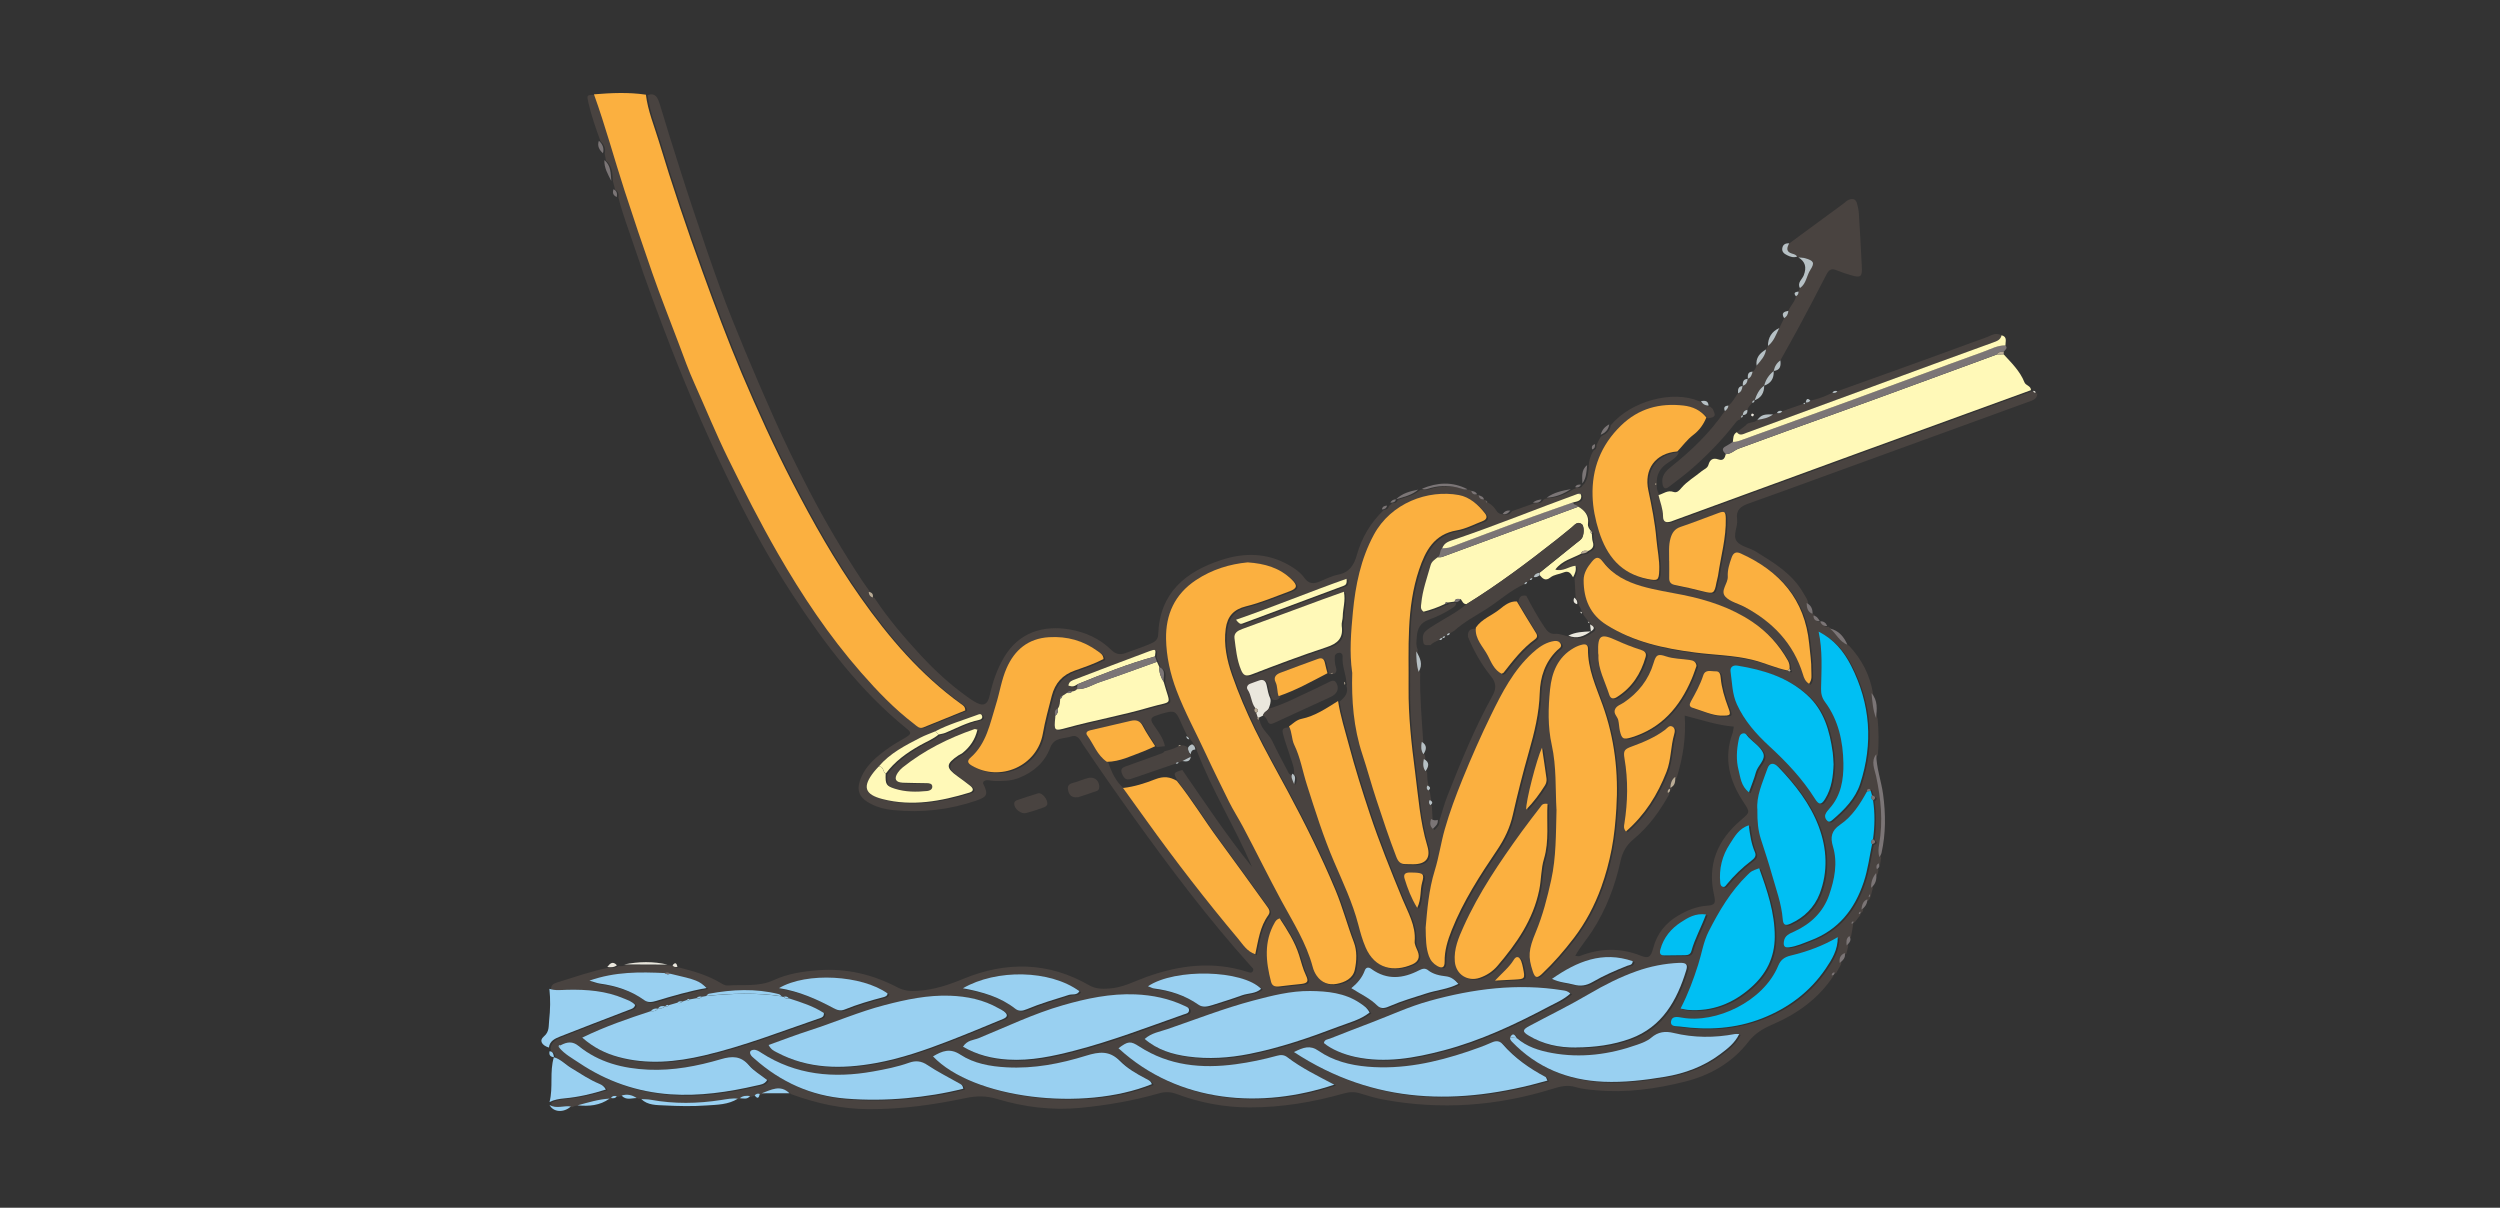 <?xml version="1.0" encoding="UTF-8"?>
<svg id="Layer_1" data-name="Layer 1" xmlns="http://www.w3.org/2000/svg" viewBox="0 0 414 200">
  <rect x="0" y="0" width="414" height="200" fill="#333333" stroke="none"/>
  <defs>
    <style>
      .cls-1 {
        fill: #00bff3;
      }

      .cls-2 {
        fill: #eae7dd;
      }

      .cls-3 {
        fill: #fff9b8;
      }

      .cls-4 {
        fill: #fbb040;
      }

      .cls-5 {
        fill: #b6c0c4;
      }

      .cls-6 {
        fill: #baac96;
      }

      .cls-7 {
        fill: #99d0f1;
      }

      .cls-8 {
        fill: #494340;
      }

      .cls-9 {
        fill: #7b7576;
      }
    </style>
  </defs>
  <path class="cls-8" d="M263.08,77.18c.06-.94,.31-1.81,.84-2.6,.42-.16,.51-.49,.45-.89,.32-.52,.44-1.16,.96-1.55,.78-.32,1.29-.86,1.41-1.72,3.39-4.06,10.28-5.84,14.61-3.99,.18,.08,.38,.1,.58,.15,.28,.48,.69,.75,1.26,.75,.14,.13,.29,.25,.43,.38,.56,1.2,.49,1.34-.78,1.57-.97-1.22-2.29-1.81-3.78-1.98-3.95-.45-7.45,.48-10.38,3.33-3.29,3.21-4.82,7.12-4.69,11.64,.06,1.97,.45,3.94,1.06,5.87,1.3,4.09,3.64,7,8.05,7.88,1.66,.33,1.87,.27,1.93-1.43,.06-1.74-.33-3.44-.47-5.16-.23-2.73-.76-5.4-1.33-8.06-.76-3.5,1.14-6.19,4.8-6.47-.35,.83-1.12,1.28-1.8,1.72-1.33,.87-2,2-1.85,3.59-.08,.07-.08,.14,0,.2-.06,.65,.18,1.21,.52,1.73,.27,1.17,.75,2.29,.75,3.51,0,.98,.55,1.1,1.33,.86,.25-.08,.5-.19,.75-.28,10.18-3.72,20.36-7.45,30.55-11.17,9.43-3.44,18.87-6.87,28.3-10.3,.09,.13,.2,.17,.35,.12,.07,.22,.2,.34,.45,.27-.03,.95-.79,1.16-1.47,1.4-11.45,4.17-22.91,8.33-34.36,12.5-4.01,1.46-8.01,2.93-12.03,4.35-1.27,.45-2.08,1.07-1.86,2.59,.18,1.24-.82,2.7-.02,3.69,.68,.84,2.11,1.04,3.12,1.66,2.99,1.85,6.03,3.65,7.86,6.85,.33,.58,.77,1.1,.82,1.8,.02,.77,.14,1.48,.98,1.8,.1,.07,.15,.16,.15,.29,.01,.7,.41,.95,1.06,.92,0,0,.04,.03,.04,.03,.21,.53,.56,.84,1.16,.77,.15,.14,.3,.28,.45,.42,1.05,.82,1.56,2.21,2.91,2.7,2.13,2.27,3.49,4.92,3.99,8,.14,1.39,.22,2.79,.75,4.11,.18,2,.22,4,.04,6-.94,1.2-.28,2.47-.03,3.63,.8,3.73,1.18,7.46,.51,11.25-.13,.72-.2,1.45,.05,2.17-.05,.34-.1,.68-.15,1.02-.37,.24-.44,.58-.28,.98-.04,.21-.09,.42-.13,.63-.57,.72-.87,1.52-.82,2.44-.09,.35-.19,.7-.28,1.06-.05,.16-.11,.33-.16,.49-.06,.12-.11,.23-.17,.35-.78,.3-.91,.99-1,1.7-.01,.13-.07,.25-.17,.34-.22,.06-.29,.22-.26,.43-.3,.39-.61,.79-.91,1.18-.23,.05-.34,.18-.29,.42-.12,.67-.24,1.34-.36,2.02-.58,.39-.5,.98-.46,1.56-.1,.42-.21,.83-.31,1.25-.73,.32-.96,.9-.83,1.65-.28,.52-.57,1.04-.85,1.55-.33,0-.47,.19-.48,.5-2.47,3.74-5.96,6.23-10,7.98-1.6,.69-2.96,1.47-4.1,2.94-2.65,3.43-6.33,5.52-10.5,6.56-4.81,1.2-9.7,1.88-14.68,1.42-1.13-.1-2.29-.19-3.36-.52-1.39-.43-2.63-.1-3.91,.3-9.16,2.85-18.45,3.51-27.9,1.77-1.31-.24-2.6-.62-3.87-1.02-.93-.3-1.81-.27-2.74,0-5.09,1.44-10.28,2.32-15.58,2.31-4.18,0-8.23-.77-12.13-2.23-1.01-.38-1.94-.37-2.92-.09-4.25,1.22-8.58,1.96-12.97,2.39-4.73,.46-9.34-.12-13.85-1.48-1.75-.53-3.38-.51-5.11-.15-5.3,1.12-10.64,1.87-16.08,1.85-4.47-.01-8.73-.97-12.89-2.49-1.54-1.51-3.08-.56-4.62,0l-.18-.02s-.13,.12-.13,.12c-.34-.12-.61-.03-.84,.24-.27-.07-.53-.04-.78,.11-.6-.06-1.18-.07-1.68,.35l-.19-.03s-.15,.11-.15,.11c-.93-.11-1.85,.08-2.76,.22-3.89,.61-7.78,.67-11.67-.04-.51-.09-1.05-.08-1.57-.11-.22-.17-.47-.22-.74-.18-.78-.52-1.6-.7-2.51-.41-.28-.09-.54-.04-.79,.11-.38-.12-.72-.08-.96,.28h-.15s-.09,.11-.09,.11c-1.82,.1-3.55,.66-5.3,1.11-.39-.09-.76-.03-1.1,.19-1.17-.19-2.41,.45-3.54-.26,.1-.15,.13-.31,.02-.47,.78-.4,1.6-.53,2.48-.61,2.29-.21,4.52-.72,6.85-1.46-.3-.55-.65-.77-1.08-.95-1.66-.68-3.14-1.7-4.67-2.63-.96-.58-1.73-1.47-2.85-1.77,0,0,0,0,0,0-.05-.46-.12-.92-.72-.99l-.11-.61c.13-1.12,1.04-1.5,1.88-1.84,3.76-1.49,7.55-2.93,11.32-4.38,.43-.17,.92-.25,1.08-.83-.47-.57-1.18-.79-1.84-1.07-3.01-1.28-6.18-1.52-9.39-1.45-.99,.02-2,.17-2.97-.16-.05-.76,.44-1,1.06-1.19,2.83-.86,5.61-1.87,8.52-2.43,.56,.08,1.11,.1,1.59-.28,.42,.08,.83,0,1.22-.14,2.39,.01,4.78,.02,7.18,.03,.27,.04,.54,.08,.81,.12,.21,.29,.5,.33,.82,.24,2.4,.6,4.76,1.28,6.9,2.57,.33,.2,.75,.43,1.1,.41,2.57-.19,5.18,.26,7.68-.89,2.31-1.07,4.84-1.45,7.38-1.64,4.65-.35,9.02,.7,13.13,2.85,1.07,.56,2.08,.64,3.26,.57,2.71-.16,5.16-.97,7.67-2.01,7.03-2.89,14.05-2.81,20.79,1.08,1.03,.59,2.02,.62,3.21,.55,2.3-.12,4.21-1.18,6.26-1.92,5.47-1.97,11.01-2.66,16.67-.87,.32,.1,.69,.28,.93-.02,.32-.43-.1-.69-.35-.97-7-7.79-13.29-16.14-19.39-24.64-2.83-3.95-5.61-7.92-8.32-11.95-.44-.65-.85-1.76-1.94-1.39-1.24,.42-2.86,.11-3.51,1.85-.91,2.45-2.74,4.04-5.15,5.01-1.34,.54-2.73,.55-4.14,.52-.58-.01-1.17-.3-1.73,.04-.04,.14-.14,.29-.1,.37,.88,1.81,.72,2.21-1.18,2.86-4.43,1.51-8.97,2.02-13.62,1.56-1.54-.15-3.02-.53-4.35-1.36-1.34-.83-1.75-1.92-1.29-3.38,.84-2.66,2.92-4.23,5.06-5.74,.81-.57,1.71-1.02,2.56-1.55,.93-.58,.98-.81,.21-1.43-7.71-6.24-13.61-14.04-18.98-22.27-3.5-5.36-6.62-10.96-9.46-16.69-3.91-7.88-7.44-15.94-10.63-24.14-2.12-5.46-4.16-10.95-6-16.51-.92-2.78-1.99-5.51-2.71-8.36,.08-.54,.03-1.03-.54-1.29-.12-.46-.24-.92-.36-1.38-.12-1.23-.02-2.54-1.15-3.44-.08-.38-.15-.76-.23-1.14,.22-.84-.05-1.51-.68-2.07-.77-2.11-1.52-4.23-2.02-6.43-.28-1.27-.31-1.26,1.21-1.28,1.9,5.26,3.36,10.67,5.08,15.99,1.47,4.54,3.01,9.06,4.57,13.57,1.37,3.94,2.92,7.82,4.39,11.72,.84,2.24,1.65,4.51,2.63,6.67,1.85,4.1,3.54,8.28,5.53,12.33,2.62,5.31,5.28,10.58,8.23,15.71,4.03,7,8.48,13.69,13.81,19.77,2.68,3.06,5.49,6,8.74,8.48,.48,.36,.87,.88,1.57,.6,2.33-.94,4.66-1.89,6.93-2.81,.01-.65-.37-.84-.69-1.07-6.69-4.82-11.96-10.99-16.66-17.67-4.25-6.04-7.88-12.46-11.26-19.01-3.05-5.9-5.8-11.94-8.39-18.04-2.36-5.56-4.46-11.23-6.52-16.9-2.59-7.13-5.03-14.32-7.22-21.59-.77-2.55-1.81-5.02-2.14-7.7,1.29-.46,1.67,.45,1.97,1.36,.56,1.71,1.03,3.45,1.58,5.17,1.28,4.06,2.55,8.13,3.9,12.17,1.47,4.42,2.96,8.83,4.55,13.2,1.27,3.49,2.68,6.94,4.1,10.37,1.55,3.74,3.17,7.46,4.81,11.16,1.83,4.13,3.83,8.18,5.91,12.2,2.64,5.08,5.55,10,8.71,14.78,.44,.66,.92,1.3,1.38,1.95,.02,.46,.21,.78,.67,.92,2.27,3.45,4.96,6.58,7.76,9.6,2.27,2.44,4.72,4.69,7.43,6.64,.43,.31,.86,.63,1.32,.9,1.47,.88,2.2,.62,2.57-1.05,.48-2.16,1.18-4.22,2.29-6.14,2.51-4.35,6.67-5.47,10.95-4.74,2.59,.44,4.97,1.51,6.89,3.39,.72,.7,1.44,.86,2.35,.52,1.31-.49,2.64-.91,3.93-1.46,.7-.3,1.45-.57,1.49-1.64,.23-6.84,4.48-10.36,10.43-12.31,3.81-1.25,7.6-1.22,11.21,.84,1,.57,1.92,1.22,2.59,2.15,.67,.94,1.46,1,2.43,.6,1.05-.43,2.08-.96,3.17-1.18,1.87-.36,2.61-1.64,3.06-3.25,.81-2.89,2.3-5.37,4.46-7.45,.43-.02,.75-.19,.85-.64,.18-.16,.36-.32,.54-.49,.41-.02,.82-.04,.93-.56l.07,.08s-.06-.09-.06-.09c1.29-.38,2.63-.66,3.69-1.6,.2-.05,.4-.1,.61-.15,.54,.24,1.04-.03,1.53-.15,1.63-.42,3.25-.41,4.86,.1,.38,.12,.74,.28,1.15,.14,.21,.09,.42,.19,.63,.28,.12,.52,.48,.63,.95,.56,.12,.03,.21,.09,.27,.2,.08,.5,.43,.65,.88,.67,.1,.1,.2,.2,.3,.3,0,0,.03,.15,.03,.15l.15,.04c.51,.32,.93,.73,1.25,1.25,.31,.52,.8,.65,1.36,.64,.57,.17,.95-.13,1.27-.54,1.24-.44,2.49-.88,3.73-1.32,.55,0,1.13,.12,1.43-.53,.25-.22,.55-.27,.86-.29,1.47-.08,2.79-.61,4-1.42,.24-.1,.47-.21,.71-.31,.42,.11,.75,0,.96-.41,.07-.08,.14-.16,.23-.22,.67-.9,.7-1.97,.79-3.02ZM110.44,166.79h-.03c-.46-.07-.91-.1-1.19,.37h-.03c-.47-.06-.87,.05-1.17,.43-3.77,1.24-7.52,2.51-11.35,4.38,1.91,1.68,3.85,2.62,5.97,3.2,4.77,1.31,9.54,.85,14.27-.26,6.56-1.54,12.84-4.01,19.2-6.19,.3-.1,.62-.26,.57-.83-1.73-1.14-3.76-1.76-5.77-2.42-.23-.3-.52-.37-.88-.26-.12,0-.23-.02-.33-.09-.15-.12-.29-.3-.47-.35-3.85-.98-7.72-.78-11.58-.07-.17,.03-.3,.24-.45,.36-.24,.04-.49,.09-.73,.13-.34-.1-.63-.03-.87,.23-.37,.07-.74,.13-1.12,.2-.19-.09-.35-.06-.48,.1-.25,.09-.51,.17-.76,.26-.31-.08-.6-.05-.84,.19-.47,.14-.95,.27-1.42,.41-.24-.09-.41-.01-.55,.19Zm153-63.4c.03-.2-.04-.29-.25-.27-.34-.45-.68-.9-1.02-1.35,.07-.19,0-.29-.19-.31-.06-.47-.29-.87-.55-1.25,.08-.47-.12-.82-.5-1.09l-.18-3.36c.29-.57,.59-1.14,.39-1.91-1.13,.12-2.04,1.01-3.33,.63,1.15-1.53,2.83-1.84,4.23-2.61,.43-.08,.91-.06,1.21-.47,.66-.29,1.03-.7,.77-1.5-.13-.42-.11-.88-.16-1.33,.12-.22,.04-.37-.17-.48-.27-.36-.55-.69-.48-1.2,.18-1.34-.54-2.18-1.6-2.81-.2-.34-.79-.21-.85-.73,.71-.18,1.55-.23,1.29-1.35-.16-.24-.34-.23-.55-.06-6.77,2.47-13.44,5.19-20.27,7.51-.85,.29-1.82,.46-2.16,1.51-.49,.38-.2,1.16-.77,1.5-.46,.37-.98,.68-1.16,1.31-.59,2.1-1.35,4.15-1.55,6.35-.04,.43-.21,.92,.39,1.35,1.16-.3,2.36-.73,3.53-1.28,.2,.01,.35-.05,.44-.24,.4-.06,.8-.11,1.2-.17,0,.56-.42,.76-.82,1.03-1.18,.76-2.45,1.36-3.76,1.83-1.34,.47-1.85,1.45-1.94,2.73-.05,.72-.19,1.47,.13,2.17,0,.17,.01,.34,.02,.52,.02,1.14,.04,2.29,.4,3.39-.07,3.87,.26,7.73,.52,11.59-.14,.71-.17,1.41,.27,2.05,.03,.26,.05,.53,.08,.79-.14,.7-.2,1.4,.28,2.02,.02,.8,.02,1.6,.31,2.36-.2,.32-.16,.6,.14,.84,.08,.52,.16,1.04,.24,1.56-.19,.31-.14,.6,.1,.86,.04,.76,.08,1.53,.12,2.29-.14,.56-.26,1.11,.3,1.64,.47-.45,.91-.81,.81-1.49,.45-1.4,.81-2.82,1.35-4.18,2.22-5.63,4.51-11.23,7.44-16.53,.68-1.22,.66-2.16-.24-3.26-1.59-1.97-2.83-4.17-3.8-6.52-.13-1.2,.58-1.44,1.56-1.35-.21,1.92,1.24,3.17,2,4.67,.54,1.07,1.04,2.34,2.25,2.97,.13-.07,.28-.1,.36-.19,1.55-2,3.1-3.99,5.17-5.5,.6-.43,.32-.84,0-1.35-1.04-1.62-2-3.28-2.99-4.93,.05-.82,.38-1.31,1.3-1.13,.92,1.76,1.88,3.51,2.99,5.16,.42,.63,.9,1.22,1.73,1.15,.9-.08,1.67,.36,2.52,.48,1.39,.6,2.59,.13,3.71-.7h.02c.81-.49,.48-.85-.13-1.17l-.03-.12-.12-.03Zm13.35,27.37c-.33,.13-.41,.38-.33,.7-1.56,2.82-3.42,5.42-5.91,7.48-1.2,.99-1.86,2.13-2.19,3.64-.9,4.12-2.38,8.02-4.69,11.6-.88,1.36-1.97,2.59-2.81,4.11,.35,.02,.57,.1,.73,.04,3.36-1.32,6.72-1.42,10.11-.07,1.29,.51,1.67,.27,2.07-1.26,.62-2.4,2.06-4.16,4.14-5.38,1.48-.87,3.06-1.53,4.83-1.64,1.24-.08,1.41-.44,1.12-1.7-1.18-5.09,.55-9.15,4.41-12.45,1.57-1.34,1.57-1.3,.45-3-2.32-3.51-3.33-7.24-1.82-11.38,.11-.3,.13-.64,.22-1.12-2.76-.23-5.31-1.11-8.13-1.83,.24,3.7-.32,7.03-1.33,10.3-.62,.44-.77,1.11-.83,1.81l-.07,.15Zm-121.62-9.52c-.84,.35-1.71,.66-2.52,1.07-2.5,1.29-5.02,2.57-6.88,4.77-.26,.3-.54,.58-.79,.89-1.93,2.44-1.54,3.73,1.48,4.5,4.88,1.24,9.64,.35,14.34-1.08,.8-.24,.67-.71,.13-1.14-.68-.53-1.37-1.05-2.07-1.55-2-1.43-1.98-2.05,.1-3.46,.22-.15,.49-.23,.69-.4,1.26-1.01,2.13-2.27,2.48-3.88-.25-.05-.39-.12-.48-.09-4.3,1.49-8.32,3.5-11.9,6.35-.31,.25-.59,.55-.81,.88-.66,.99-.37,1.59,.84,1.65,1.33,.07,2.66,.05,4,.08,.4,.01,.89,.06,.88,.58,0,.45-.43,.67-.84,.71-1.8,.18-3.59,.19-5.34-.37-1.46-.46-1.62-.75-1.54-2.5,1.49-2.05,3.5-3.47,5.68-4.7,1.03-.58,2.15-1.01,3.07-1.78,.38-.09,.79-.14,1.15-.29,1.83-.78,3.59-1.72,5.56-2.13,.36-.08,.64-.33,.49-.7-.17-.42-.55-.22-.85-.11-2.3,.86-4.68,1.53-6.86,2.68Zm23.5-7.77c-.01,.27-.02,.54-.03,.81-.21,.25-.48,.37-.81,.39-.34-.1-.65-.11-.86,.24-.26,.17-.53,.35-.79,.52-.26,.04-.38,.19-.34,.46-.06,.55-.02,1.11-.38,1.59-.62,.24-.52,.74-.43,1.23,0,.07,0,.13,0,.2-.22,2.3-.21,2.36,1.92,1.78,4.54-1.25,9.19-2.06,13.7-3.39,4-1.18,3.49-.03,2.33-4.2-.13-.85,.49-1.92-.71-2.46-.13-.29-.27-.59-.4-.88-.11-.3-.22-.59-.33-.89,.18-1.22,.14-1.28-.96-.86-4.09,1.53-8.18,3.09-12.26,4.65-.46,.18-1.03,.32-1.11,1.03,.21,.05,.38,.13,.56,.14,.35,.02,.64-.15,.92-.35Zm29.63,4.75c.08,.26,.17,.51,.25,.77-.02,.05-.08,.11-.06,.15,.04,.1,.1,.19,.15,.28,.24,1.38,1.49,2.11,2.05,3.3,.76,1.63,1.62,3.2,2.45,4.79,.24,.46,.41,1.02,1.14,.77-.29,.52-.03,.92,.29,1.7,.24-.89,.29-1.36-.28-1.71,.12-1.02-.29-1.93-.59-2.86-.4-1.24-.86-2.48-1.2-3.74-.27-1.01-.1-1.14,1.23-1.26,.51,.96,.4,2.11,.87,3.06,1.03,2.11,1.4,4.43,2.1,6.63,1.37,4.3,2.73,8.6,4.5,12.75,1.46,3.41,3.06,6.75,4,10.37,.33,1.26,.68,2.56,1.21,3.78,1.55,3.59,4.71,4.15,7.75,2.82,.93-.4,1.28-1.11,.9-2.12-.21-.56-.56-1.15-.52-1.71,.22-2.61-1.12-4.8-2.04-7.03-1.91-4.65-3.8-9.31-5.39-14.08-1.25-3.76-2.44-7.54-3.46-11.37-.65-2.44-1.42-4.83-1.8-7.33,.83-.69,1.52-1.43,1.11-2.64,.03-.05,.1-.11,.09-.16-.01-.12-.05-.24-.08-.35-.09-1.45-.77-2.81-.63-4.3,.03-.35-.19-.66-.6-.63-.35,.03-.69,.26-.7,.61-.02,.59,0,1.21,.18,1.76,.14,.44,.16,.75-.18,1.06-.15,.04-.3,.08-.44,.12-.17-.01-.33-.03-.5-.04-.14-.58-.31-1.15-.43-1.73-.14-.67-.49-.89-1.14-.65-2.09,.77-4.19,1.52-6.28,2.32-.68,.26-1.14,.74-.74,1.54,.36,.74,.22,1.57,.5,2.31-.31,.57-.8,.61-1.35,.44-.36-.72-.47-1.5-.63-2.27-.15-.7-.54-1.03-1.28-.75-.49,.19-.99,.34-1.48,.54-.45,.18-.61,.64-.38,.97,.65,.93,.56,2.14,1.26,3.03-.22,.33-.17,.61,.17,.83Zm-11.59,3.85c-.34-.71-.7-1.41-1.01-2.13-1.03-2.35-1.08-2.38-3.52-1.69-.25,.07-.49,.19-.75,.26-.85,.27-.98,.66-.45,1.45,.76,1.13,1.66,2.21,1.93,3.61-.45,.05-.9,.1-1.35,.15-.69-1.11-1.46-2.19-2.06-3.35-.47-.91-1.12-1.04-1.97-.85-2.25,.52-4.49,1.05-6.74,1.57-.46,.11-.8,.41-.5,.82,1.08,1.47,1.65,3.32,3.26,4.39,.55,1.66,1.27,3.21,2.66,4.34,1.28,1.78,2.57,3.55,3.84,5.33,4.84,6.75,9.92,13.32,15.26,19.68,.76,.91,1.42,2.05,2.8,2.53,.51-2.33,.79-4.59,2.16-6.47,.47-.64,.04-1.12-.32-1.61-2.64-3.65-5.25-7.32-7.93-10.94-2.36-3.19-4.41-6.61-6.9-9.7-.88-1.48-.87-1.5,.67-1.95,3.75,5.41,7.37,10.91,11.54,16.04-2.8-6.57-6.62-12.62-9.15-19.29,0-.4-.17-.68-.52-.87-.08-.32-.19-.61-.47-.81-.08-.26-.25-.43-.5-.53Zm-85.45,39.34c-.28-.26-.59-.26-.92-.11-4.08-.18-8.16-.24-12.46,1.25,.82,.24,1.26,.43,1.71,.49,2.67,.37,5.18,1.16,7.39,2.76,.59,.43,1.29,.31,1.93,.12,2.74-.83,5.49-1.63,8.37-2.15-1.22-1.18-1.63-1.34-6.01-2.36Zm-18.41,12.21c.91,1.11,2.17,1.77,3.32,2.55,4.57,3.07,9.63,4.82,15.12,5.2,4.84,.34,9.58-.37,14.28-1.46,.59-.14,1.31-.17,1.73-.91-1.05-.82-2.19-1.47-2.99-2.41-1.36-1.6-2.82-1.57-4.65-1.04-3.92,1.15-7.92,1.92-12.03,1.74-4.21-.19-8.2-1.2-11.54-3.92-1.04-.85-1.91-.67-2.92-.16-.28,0-.51,.03-.33,.41Zm217.59-40.93c.57-.41,.36-.66-.17-.86-.07-.24-.15-.48-.22-.72,0-.22-.12-.37-.34-.33-.21,.03-.29,.21-.26,.42-1.17,2.1-2.46,4.15-4.46,5.51-1.46,.99-1.63,2.11-1.19,3.58,.83,2.76,.27,5.46-.62,8.05-.98,2.83-3.04,4.8-5.76,6.05-.8,.37-1.61,.65-1.74,1.69-.08,.66,.08,1.04,.84,.94,1.28-.16,2.43-.7,3.61-1.15,4.58-1.73,7.27-5.13,8.78-9.68,.68-2.04,.94-4.15,1.37-6.23,.55-.2,.73-.46,.15-.86,.3-2.14,.33-4.28,.01-6.42Zm-60.11,39.27c-.03,.29,.13,.5,.32,.69,4.14,4.31,9.23,6.37,15.16,6.62,3.43,.15,6.8-.26,10.15-.82,3.32-.55,6.45-1.71,9.17-3.75,1.2-.9,2.43-1.82,3.14-3.33-.33,0-.53-.03-.72,0-3.39,.63-6.77,.63-10.13-.18-1.39-.34-2.57-.2-3.71,.78-.63,.55-1.5,.87-2.31,1.16-4.61,1.63-9.34,2.26-14.17,1.37-2.07-.38-4.13-1.02-5.79-2.47-.33-.56-.67-.96-1.11-.09Zm45.99-60.77c.15,.13,.31,.27,.45,.02,.03-.06-.11-.21-.17-.31,.04-.48-.04-.93-.28-1.35-1.46-2.6-3.41-4.75-5.9-6.42-3.5-2.34-7.4-3.61-11.48-4.44-2.29-.47-4.61-.8-6.84-1.45-2.44-.71-4.71-1.84-6.34-3.96-.74-.97-1.18-.96-1.9-.09-.72,.88-1.36,1.85-1.36,3.05,0,3.13,1.05,5.7,3.83,7.44,4.47,2.79,9.45,3.87,14.57,4.54,3.16,.41,6.36,.44,9.49,1.2,2.02,.49,3.89,1.37,5.91,1.78Zm-89.44-17.91c-2.97,.28-5.9,1.16-8.59,2.95-3.51,2.33-4.99,5.68-4.93,9.7,.04,2.93,.68,5.82,1.74,8.58,1.37,3.6,3.23,6.98,4.84,10.47,1.23,2.65,2.54,5.27,3.82,7.89,.7,1.43,1.61,2.85,2.38,4.28,2.14,4.04,4.15,8.16,6.33,12.18,1.93,3.56,4.13,6.99,5.18,10.97,.13,.51,.37,1.02,.67,1.45,.8,1.14,1.98,1.58,3.31,1.33,1.35-.26,2.67-.89,2.98-2.32,.33-1.49,.39-3.14-.15-4.57-1.09-2.85-1.85-5.8-3.04-8.63-2.33-5.58-5.01-10.96-7.86-16.28-1.85-3.44-3.79-6.84-5.49-10.35-1.42-2.92-2.71-5.93-3.78-9-.85-2.44-1.41-5.02-1.05-7.67,.28-2.06,1.33-3.2,3.36-3.7,2.46-.6,4.79-1.6,7.16-2.47,1.36-.5,1.42-1,.39-1.99-1.97-1.91-4.42-2.63-7.28-2.82Zm17.31,18.25c-.13,4.59,.2,9.14,1.68,13.57,.82,2.45,1.49,4.95,2.29,7.41,1.06,3.2,2.12,6.41,3.33,9.56,.32,.83,.73,1.21,1.57,1.2,.4,0,.8,.01,1.2,.02,2.11,0,2.98-1.01,2.36-3.05-1.22-4.04-1.5-8.26-2.04-12.39-.59-4.54-1.11-9.13-1.06-13.75,.06-6.59-.41-13.21,1.74-19.6,1.05-3.11,2.48-5.87,6.25-6.5,1.48-.25,2.87-1,4.3-1.55,.62-.24,.8-.7,.37-1.26-1.14-1.45-2.54-2.72-4.33-3.04-5.13-.94-11.24,1.31-14.08,6.57-2.15,4-3.05,8.36-3.47,12.8-.31,3.31-.6,6.66-.12,10.03Zm33.83,22.67c-.11,4.09-.06,7.87-.88,11.65-.65,2.95-1.38,5.83-2.54,8.61-1.23,2.98-1.31,4.11-.51,6.53,.36,1.08,.69,1.2,1.51,.43,1.94-1.83,3.68-3.84,5.3-5.96,1.95-2.56,3.44-5.38,4.52-8.38,.75-2.05,1.33-4.19,1.73-6.34,.42-2.22,.63-4.5,.78-6.76,.36-5.85-.28-11.57-2.29-17.14-1.08-2.99-2.47-5.94-2.41-9.25,0-.59-.31-.85-.9-.72-.52,.11-.99,.31-1.47,.58-2.66,1.52-3.63,4.09-3.91,6.85-.31,3.05-.38,6.18,.28,9.19,.81,3.64,.59,7.31,.78,10.69Zm-21.65,19.54c.03,1.98,.05,3.38,.54,4.73,.27,.74,.73,1.26,1.38,1.64,.81,.47,1.23,.25,1.22-.7-.03-1.85,.5-3.55,1.17-5.23,1.91-4.79,4.69-9.08,7.55-13.32,1.21-1.8,2.1-3.66,2.57-5.76,.79-3.51,1.68-7,2.66-10.44,.92-3.23,1.7-6.39,1.8-9.76,.08-2.64,.88-5.11,2.86-7.05,.3-.29,.9-.57,.59-1.12-.31-.56-.94-.48-1.45-.36-1.27,.3-2.28,1.06-3.23,1.92-3.12,2.84-5.01,6.52-6.81,10.21-1.71,3.51-3.29,7.09-4.76,10.7-1.1,2.71-2.13,5.45-2.93,8.28-.64,2.25-.96,4.58-1.65,6.8-1.02,3.28-1.26,6.65-1.51,9.46Zm-108.81,19.45c.39,.76,.89,.96,1.36,1.21,5.22,2.78,10.76,2.78,16.37,1.77,4.21-.76,8.24-2.17,12.22-3.71,2.98-1.15,5.92-2.38,8.87-3.6,.79-.32,.82-.74,.13-1.27-.26-.2-.58-.33-.87-.5-2.5-1.42-5.23-1.98-8.05-2.08-3.7-.13-7.3,.63-10.85,1.56-4.19,1.09-8.17,2.82-12.28,4.15-2.27,.73-4.5,1.59-6.91,2.45Zm132.77-8.51c-.45-.45-.85-.48-1.24-.54-7.52-1.21-14.86-.26-22.12,1.76-3.28,.91-6.36,2.34-9.53,3.55-2.3,.88-4.6,1.76-6.89,2.67-.39,.15-.96,.14-1.03,.75,1.23,1.04,3.22,1.87,5.21,2.3,4.98,1.07,9.81,.19,14.61-1.08,6.15-1.62,11.87-4.32,17.46-7.28,1.16-.61,2.41-1.12,3.53-2.13Zm-70.49,7.52c2.12,1.82,4.62,2.56,7.18,2.91,3.39,.46,6.79,.24,10.16-.43,5.06-1.01,9.91-2.67,14.7-4.5,1.75-.67,3.66-1.13,5.2-2.35-.39-.79-1-1.18-1.61-1.59-2.5-1.67-5.37-1.95-8.23-1.98-3.22-.03-6.35,.77-9.45,1.59-4.83,1.28-9.49,3.12-14.21,4.73-1.22,.42-2.6,.6-3.74,1.62Zm-6.82-62.91c-.03-.72-.52-1-.94-1.3-2.41-1.75-5.07-2.51-8.08-2.32-3.5,.21-5.71,2.15-7.02,5.11-.85,1.92-1.15,4.08-1.79,6.1-.97,3.09-1.54,6.39-4.15,8.7-.62,.55-.56,.92,.16,1.35,4.71,2.79,10.85,.07,11.78-5.32,.36-2.11,.93-4.15,1.47-6.22,.55-2.14,1.78-3.49,3.83-4.2,1.62-.56,3.24-1.12,4.74-1.9Zm-23.27,64.2c2.37,1.39,4.86,1.98,7.49,2.14,3.78,.23,7.43-.56,11.05-1.5,6.13-1.59,12.04-3.87,18-5.97,.36-.13,.85-.17,.9-.66,.05-.5-.41-.62-.76-.78-2.57-1.21-5.29-1.77-8.12-1.89-4.12-.17-8.09,.67-12.01,1.8-4.81,1.38-9.32,3.56-13.94,5.45-.83,.34-1.89,.29-2.6,1.42Zm96.8-40.22c-.81-.12-.96,.22-1.16,.47-1.05,1.37-2.11,2.73-3.12,4.12-3.63,5.01-7.11,10.12-9.65,15.78-.81,1.79-1.61,3.66-1.43,5.75,.19,2.13,2.11,3.36,4.11,2.69,1.18-.4,2.17-1.07,2.95-1.98,3.17-3.71,5.91-7.63,6.92-12.59,.35-1.71,.28-3.45,.78-5.12,.9-3,.41-6.06,.59-9.12Zm22.02,33.9c.58,.11,.9,.21,1.22,.23,4.01,.3,7.43-1.05,10.43-3.69,2.54-2.24,3.93-4.97,3.95-8.39,.03-4.01-1.25-7.69-2.58-11.38-1.27,.45-1.27,.45-1.95,1.12-2.75,2.69-4.67,5.94-6.41,9.34-.89,1.75-1.16,3.67-1.74,5.5-.77,2.41-1.64,4.78-2.92,7.28Zm-17.31,6.45c3.09-.02,6.15-.41,9.04-1.47,5.25-1.93,7.69-6.3,9.22-11.32,.3-.98-.02-1.27-1.18-1.22-2.41,.1-4.76,.57-7.04,1.38-2.77,.98-5.36,2.3-7.9,3.79-3.22,1.89-6.58,3.53-9.87,5.29-1.14,.61-1.17,.94-.11,1.58,2.4,1.46,5.05,2.01,7.84,1.98Zm42.66-46.91c-.05-.77-.05-1.37-.14-1.96-.5-3.55-1.41-6.92-4.19-9.47-3.28-3.01-7.33-4.2-11.58-4.91-.76-.13-1.26,.27-1.15,.97,.27,1.83,.25,3.71,1.06,5.46,1.26,2.72,3.18,4.9,5.34,6.89,2.85,2.62,5.49,5.41,7.56,8.7,.66,1.05,1.04,1.1,1.68,.08,1.13-1.81,1.35-3.86,1.42-5.77Zm-12.61,7.62c-.02,1.8,.11,3.32,.59,4.8,.63,1.95,1.28,3.9,1.83,5.87,.68,2.43,1.58,4.8,1.78,7.36,.08,1,.45,1.14,1.34,.73,2.21-1.02,3.89-2.67,4.76-4.9,1.44-3.7,1.21-7.54-.14-11.17-1.41-3.76-3.9-6.92-6.67-9.83-.78-.82-1.48-.74-1.83,.26-.8,2.32-1.89,4.58-1.65,6.88Zm-34.79,44.77c-.2-.39-.22-.56-.31-.61-2.67-1.42-5.11-3.13-7.11-5.43-.49-.56-1.07-.62-1.8-.29-1.27,.57-2.59,1.05-3.92,1.49-5.41,1.81-10.92,3.01-16.67,2.52-2.89-.25-5.69-.97-8.08-2.62-1.43-.98-2.49-.59-4.09,.2,13.37,8.76,27.34,8.89,41.97,4.73Zm-101.72-4.02c6.61,6.97,24.78,9.23,36.23,4.6-.13-.51-.59-.7-.98-.91-1.55-.8-3.08-1.7-4.28-2.92-1.74-1.77-3.48-1.55-5.61-.89-4.27,1.33-8.65,2.18-13.19,1.93-2.71-.15-5.37-.62-7.63-2.1-1.75-1.14-3.03-.6-4.53,.28Zm66.44,4.69c-2.73-1.44-5.41-2.74-7.78-4.55-.52-.39-1.06-.42-1.7-.24-2.25,.62-4.54,1.1-6.85,1.41-5.63,.76-11.04,.25-15.96-2.94-1.48-.96-1.88-.88-3.45,.29,10.03,9.21,23.82,10.05,35.74,6.03Zm1.59-81.61c-1.26,.45-2.43,.86-3.59,1.29-4.42,1.63-8.83,3.27-13.25,4.88-.77,.28-1.4,.66-1.29,1.53,.23,1.77,.39,3.56,1.09,5.25,.39,.95,.82,1.11,1.8,.73,4.09-1.57,8.19-3.13,12.34-4.49,1.86-.61,2.81-1.5,2.53-3.52-.07-.51,.17-1.05,.17-1.58,.01-1.31,.49-2.6,.19-4.07Zm78.59,6.58c.69,3.17,.47,6.31,.41,9.43-.02,.83,.13,1.53,.65,2.23,2.24,3.01,2.99,6.56,3.05,10.17,.05,2.64-.37,5.34-2.3,7.47-.27,.29-.54,.62-.68,.98-.15,.39,.02,.81,.33,1.08,.33,.29,.64,0,.87-.19,1.95-1.65,3.76-3.51,4.55-5.94,2.18-6.69,1.71-13.25-1.49-19.55-1.21-2.39-2.87-4.43-5.41-5.67Zm-141.62,75.7c-.11-.69-.47-.77-.75-.93-1.74-.98-3.54-1.87-5.18-2.99-1.02-.69-1.98-.76-3.02-.39-1.95,.71-3.98,1.1-6.01,1.46-6.51,1.16-12.74,.6-18.46-3.08-.38-.25-.79-.54-1.28-.51-.5,.03-.76,.31-.52,.79,.14,.28,.43,.5,.68,.72,4.33,3.83,9.33,6.11,15.12,6.57,3.34,.27,6.68,.23,10-.07,3.17-.29,6.33-.78,9.42-1.57Zm140.06-67.05c.54-.73,.36-1.41,.37-2.05,.03-1.54-.21-3.06-.36-4.59-.72-7.31-4.86-12.01-11.34-14.93-.76-.34-1.22-.13-1.51,.7-.36,1.02-.69,2.03-.63,3.12,.07,1.17-1.33,2.36-.37,3.37,.78,.82,2.1,1.1,3.15,1.67,4.65,2.48,8.08,6.02,9.67,11.17,.17,.57,.35,1.13,1.02,1.56Zm4.74,41.94c-2.48,1.46-5.11,2.41-7.82,3.06-1.03,.25-1.65,.72-2.03,1.66-2.45,5.98-10.39,9.63-15.97,8.61-.78-.14-1.67-.27-1.79,.64-.12,.93,.94,.76,1.51,.84,4.63,.63,9.18,.36,13.58-1.36,4.32-1.7,7.92-4.37,10.53-8.24,1.02-1.51,2.01-3.1,1.99-5.21Zm-23.39-44.92c-.08-.76-.59-.9-1.14-.98-1.31-.2-2.65-.17-3.95-.61-1.32-.45-1.61-.25-2.01,1.09-.83,2.81-2.53,4.95-4.93,6.57-.49,.33-1.14,.5-1.43,1.06-.38,.74,.35,1.22,.5,1.84,.14,.58,.14,1.19,.27,1.78,.3,1.36,.57,1.51,1.9,1.1,4.97-1.51,8.01-5.04,9.98-9.66,.31-.73,.55-1.5,.81-2.19Zm-4.53-17.39c0,.93,.02,1.87,0,2.8-.02,.72,.28,1.06,1.01,1.2,1.56,.3,3.12,.67,4.66,1.06,1.67,.42,1.82,.34,2.15-1.46,.07-.39,.21-.77,.27-1.17,.46-3.16,1.36-6.26,1.28-9.49-.03-1.09-.2-1.24-1.15-.9-2.13,.76-4.22,1.62-6.36,2.33-.96,.32-1.37,.97-1.63,1.84-.37,1.24-.22,2.52-.24,3.78Zm-7.15,44.82c3.17-2.76,5.23-6.1,6.71-9.87,.79-2.02,.69-4.2,1.28-6.24,.12-.41,.2-1-.31-1.26-.53-.27-.85,.28-1.19,.53-1.67,1.26-3.57,2.05-5.5,2.76-1.24,.45-1.46,.68-1.23,2.01,.61,3.59,.54,7.17-.02,10.76-.06,.37-.19,.78,.26,1.32Zm-109.81,25.96c3.31,.63,6.23,1.48,8.71,3.41,.58,.46,1.2,.35,1.88,.07,2.27-.95,4.62-1.64,6.97-2.37,.57-.18,1.35,.1,1.75-.62-4.85-3.54-13.71-3.71-19.3-.48Zm82.06-.72c-.59-.69-1.19-1.16-2.05-1.25-1.06-.12-2.1-.33-2.98-1.02-.47-.37-.92-.26-1.47,.02-2.66,1.38-5.32,1.67-7.9-.22-.47-.34-.9-.31-1.11,.27-.43,1.18-1.23,2.1-2.22,2.91,1.54,1,3.08,1.68,4.28,2.87,.7,.7,1.48,.38,2.22,.05,1.89-.83,3.88-1.37,5.84-2.02,1.76-.58,3.65-.71,5.39-1.61Zm-51.4,.39c.48,.18,.71,.33,.96,.36,2.67,.35,5.17,1.14,7.4,2.7,.72,.5,1.54,.29,2.3,.05,1.64-.52,3.29-1.03,4.91-1.62,1.03-.37,2.25-.24,3.15-1.07-3.06-3.13-14.21-3.44-18.73-.43Zm-61.09,.31c3.41,.56,6.25,1.84,9,3.31,.64,.34,1.17,.52,1.86,.24,2.09-.86,4.25-1.48,6.43-2.05,.33-.09,.63-.21,.68-.62-4.23-3.01-13.39-3.59-17.97-.88Zm135.7-55.07c-.08,2.19,1.1,4.27,1.79,6.48,.22,.69,.69,.76,1.25,.41,2.49-1.57,3.98-3.87,4.77-6.65,.17-.58-.03-.94-.72-1.16-1.39-.44-2.76-.98-4.09-1.59-2.65-1.21-3.14-.9-3.04,2.09,0,.07,.01,.13,.05,.42Zm-52.79,43.53c-.47,.12-.66,.4-.83,.69-1.83,3.17-1.48,6.49-.61,9.83,.18,.7,.71,.85,1.4,.75,1.18-.17,2.37-.26,3.56-.4,1.08-.13,1.3-.4,.82-1.42-.52-1.09-.79-2.25-1.15-3.38-.7-2.22-1.96-4.16-3.2-6.06Zm45.1,10.01c1.28,.64,2.5,.64,3.63,.96,1.08,.3,2.05,.16,3.06-.42,1.85-1.07,3.8-1.93,5.79-2.71,.33-.13,.84-.09,.89-.76-4.98-1.72-9.19,0-13.37,2.93Zm27.94-43.59c1.73,.04,1.73-.05,1.21-1.44-.58-1.55-1.07-3.13-1.21-4.79-.05-.56-.15-1.14-.85-1.1-.73,.04-1.7-.4-2.05,.69-.49,1.52-1.26,2.91-2.03,4.29-.28,.52-.31,.88,.3,1.07,1.64,.51,3.22,1.23,4.63,1.29Zm4.65,18.15c-1.68,.56-2.37,1.93-3.14,3.09-1.28,1.93-1.82,4.12-1.58,6.46,.03,.25,.09,.54,.4,.63,.33,.1,.46-.14,.63-.34,1.22-1.51,2.62-2.84,4.16-4.01,.49-.37,.8-.77,.56-1.34-.6-1.4-.84-2.88-1.03-4.5Zm-7.09,14.77c-1.76-.22-2.98,.54-4.13,1.27-1.65,1.06-2.88,2.53-3.42,4.49-.18,.67-.07,1.04,.68,1.03,1.13-.01,2.26-.03,3.39-.04,.51,0,.91-.15,1.06-.7,.56-2.05,1.63-3.9,2.41-6.05Zm7.11-20.22c.42-1.19,.86-2.23,1.15-3.31,.3-1.13,1.68-2.06,1.2-3.19-.44-1.02-1.59-1.74-2.42-2.6-.27-.28-.44-.75-.91-.65-.55,.11-.64,.67-.73,1.09-.34,1.65-.43,3.36-.02,4.96,.32,1.23,.4,2.67,1.72,3.7Zm-84.92-28.58c.48,.63,.75,.73,1,.64,5.61-2.08,11.22-4.17,16.82-6.27,.31-.12,.6-.3,.47-1.16-6.12,2.16-12.05,4.62-18.29,6.78Zm50.65,21.17c-.91,1.95-2.71,9-2.62,10.27,1.25-1.29,2.22-2.61,3.1-4,.22-.35,.32-.75,.26-1.15-.22-1.63-.47-3.25-.75-5.12Zm-20.66,26.53c.72-1.43,.43-2.88,.82-4.21,.4-1.38,.15-1.57-1.35-1.62-.27-.01-.53-.03-.8-.01-.66,.03-.98,.3-.76,1.02,.5,1.64,1.1,3.23,2.08,4.82Zm12.89,12.06c1.39-.07,2.3-.12,3.22-.17,1.73-.09,1.77-.14,1.42-1.89-.08-.39-.16-.79-.3-1.15-.31-.81-.8-.94-1.25-.22-.74,1.21-1.82,2.08-3.1,3.43Z"/>
  <path class="cls-4" d="M106.96,15.67c.32,2.67,1.37,5.15,2.14,7.7,2.19,7.27,4.63,14.46,7.22,21.59,2.06,5.68,4.17,11.34,6.52,16.9,2.59,6.1,5.34,12.14,8.39,18.04,3.39,6.56,7.01,12.98,11.26,19.01,4.7,6.68,9.98,12.85,16.66,17.67,.32,.23,.7,.41,.69,1.07-2.27,.92-4.59,1.87-6.93,2.81-.7,.28-1.09-.24-1.57-.6-3.25-2.48-6.06-5.42-8.74-8.48-5.33-6.08-9.78-12.77-13.81-19.77-2.95-5.13-5.62-10.4-8.23-15.71-1.99-4.05-3.68-8.22-5.53-12.33-.98-2.16-1.79-4.43-2.63-6.67-1.47-3.91-3.02-7.78-4.39-11.72-1.57-4.51-3.1-9.03-4.57-13.57-1.73-5.32-3.18-10.72-5.08-15.99,2.87-.23,5.73-.37,8.59,.06Z"/>
  <path class="cls-3" d="M336.33,64.61c-9.43,3.43-18.87,6.86-28.3,10.3-10.19,3.72-20.37,7.45-30.55,11.17-.25,.09-.49,.2-.75,.28-.78,.24-1.33,.12-1.33-.86,0-1.22-.48-2.34-.75-3.51,.81-.23,1.51-.87,2.47-.53,.61,.22,.99-.27,1.34-.68,.95-1.11,2.22-1.82,3.32-2.74,.4-.33,.98-.49,1.14-1.07,.24-.88,.76-1.2,1.65-.89,.82,.29,1.07-.23,1.22-.88,.85,.03,1.41-.65,2.16-.92,5.3-1.96,10.62-3.87,15.94-5.78,8.95-3.22,17.86-6.53,26.79-9.8,.37-.01,.75-.02,1.12-.03,1.31,1.43,2.72,2.79,3.45,4.64,.22,.55,1.08,.57,1.08,1.3Z"/>
  <path class="cls-8" d="M292.46,57.86c.11-.19,.21-.38,.32-.57,1-.75,1.35-1.92,1.88-2.97,.26-.55,.53-1.09,.79-1.64,.48-.26,.67-.69,.71-1.21,.33-.85,1.08-1.48,1.25-2.41,.3-.17,.46-.42,.42-.78,.08-.19,.15-.38,.23-.57,1.06-.73,1.09-2.04,1.73-3.02,.76-1.17,.55-1.52-.83-1.92-.37-.11-.77-.1-1.16-.15-.03-.09-.1-.13-.19-.12-.19-.31-.51-.4-.83-.49-1.04-.31-.89-.97-.49-1.69,3-2.21,6.01-4.41,9.01-6.62,.27-.2,.5-.46,.8-.59,.64-.28,1.21-.2,1.42,.57,.16,.58,.28,1.18,.31,1.77,.18,2.93,.35,5.86,.49,8.8,.07,1.58-.2,1.78-1.71,1.35-.83-.23-1.65-.51-2.45-.84-.87-.37-1.3-.09-1.72,.73-1.56,3.08-3.19,6.13-4.82,9.17-.91,1.69-1.87,3.36-2.8,5.04-.61,.43-.96,1.02-1.1,1.75l.08,.06s-.09-.06-.09-.06c-.78,.65-1.34,1.43-1.57,2.43,0,0,0,0,0,0-.88,.57-1.25,1.49-1.59,2.42,0,0,0,0,0,0-.27,.02-.41,.16-.39,.44-.34,.33-.65,.68-.81,1.13-.48,.11-.74,.39-.74,.89,0,0,0,0,0,0-.23,.05-.32,.19-.26,.41-.1,.07-.16,.17-.19,.3-.36,.05-.56,.28-.78,.56-2.12,2.74-4.51,5.22-7.11,7.5-1.25,1.09-2.58,2.08-3.9,3.09-.58,.44-.93,.3-1.06-.49-.22-1.32,.51-2.11,1.43-2.84,3.33-2.65,6.37-5.57,8.8-9.1,0,0,.09-.14,.09-.14,.32-.22,.54-.5,.59-.9,.73-.53,1.08-1.34,1.59-2.04,.56-.21,.68-.69,.74-1.21,0,0,.03-.03,.03-.03,.58-.15,.77-.59,.82-1.13,0,0,.02-.03,.02-.03,.55-.2,.67-.69,.79-1.18,.41-.21,.55-.59,.65-1,.67-.81,1.45-1.56,1.57-2.69Z"/>
  <path class="cls-7" d="M90.98,163.75c.98,.33,1.98,.18,2.97,.16,3.22-.07,6.39,.17,9.39,1.45,.66,.28,1.37,.5,1.84,1.07-.16,.58-.65,.67-1.08,.83-3.78,1.46-7.56,2.89-11.32,4.38-.85,.34-1.75,.72-1.88,1.84-1.2-.38-1.64-1.17-.84-1.84,.95-.79,.77-1.7,.88-2.67,.19-1.74,.23-3.48,.04-5.22Z"/>
  <path class="cls-8" d="M295.14,68.09c1.16-.4,2.33-.81,3.49-1.21,.19,.12,.27,.04,.27-.16,0,0,.11-.07,.11-.07,.31,.05,.57-.06,.77-.29,1.27-.28,2.49-.72,3.65-1.32,.33,.09,.62,.06,.83-.25,7.53-2.71,15.07-5.39,22.58-8.17,.96-.36,1.97-.65,2.9-1.1,.58-.28,1.15-.29,1.72,.01-.18,.76-.75,.96-1.42,1.2-6.63,2.39-13.23,4.83-19.85,7.26-6.99,2.56-13.97,5.13-20.96,7.69-.54,.2-1.12,.58-1.61-.1,.49-.38,.97-.75,1.46-1.13,.47-.68,1.43-.32,1.93-.92,.92-.13,1.84-.3,2.6-.9,.22-.08,.44-.16,.65-.24,.36,.1,.67,.04,.88-.3Z"/>
  <path class="cls-9" d="M330.67,58.7c-8.93,3.27-17.84,6.58-26.79,9.8-5.32,1.91-10.64,3.82-15.94,5.78-.74,.27-1.3,.95-2.16,.92-.43-.45-.82-.89,.04-1.32,.4-.2,.76-.47,1.14-.71,.48,.03,.91-.11,1.35-.27,6.17-2.24,12.35-4.45,18.51-6.71,7.23-2.64,14.43-5.35,21.67-7.96,1.17-.42,2.3-1.06,3.61-1.04,.44,.49-.06,.74-.28,1.06-.44,0-.9-.04-1.16,.44Z"/>
  <path class="cls-3" d="M286.96,73.18c.09-.59,0-1.26,.66-1.61,.5,.68,1.07,.3,1.61,.1,6.99-2.56,13.98-5.13,20.96-7.69,6.61-2.43,13.22-4.87,19.85-7.26,.67-.24,1.25-.44,1.42-1.2,1.01,.26,.62,1.05,.64,1.68-1.31-.02-2.44,.62-3.61,1.04-7.24,2.61-14.44,5.32-21.67,7.96-6.16,2.26-12.35,4.46-18.51,6.71-.45,.16-.88,.3-1.35,.27Z"/>
  <path class="cls-7" d="M91.73,175.08c1.12,.31,1.89,1.19,2.85,1.77,1.53,.93,3.01,1.94,4.67,2.63,.43,.18,.79,.4,1.08,.95-2.33,.74-4.56,1.25-6.85,1.46-.87,.08-1.7,.21-2.48,.61,.64-2.43-.02-4.99,.72-7.42Z"/>
  <path class="cls-8" d="M173.45,133.11c-.05,.35-.37,.52-.67,.62-.94,.34-1.88,.65-2.84,.91-.83,.22-1.92-.63-1.99-1.48-.03-.4,.23-.58,.57-.69,1.14-.37,2.26-.77,3.41-1.1,.6-.17,1.57,.97,1.51,1.75Z"/>
  <path class="cls-8" d="M178.52,132.02c-1.09,.11-1.45-.36-1.63-1.1-.18-.75,.09-1.1,.83-1.28,.84-.21,1.63-.59,2.46-.8,.98-.24,1.74,.31,1.85,1.25,.04,.36-.02,.74-.35,.87-1.12,.42-2.26,.77-3.16,1.07Z"/>
  <path class="cls-9" d="M311.24,141.95c-.25-.72-.17-1.45-.05-2.17,.66-3.79,.29-7.51-.51-11.25-.25-1.16-.91-2.43,.03-3.63,.01,2.27,.83,4.41,1.13,6.63,.44,3.26,.46,6.5-.26,9.72-.05,.25-.23,.46-.35,.7Z"/>
  <path class="cls-7" d="M106.19,182.01c.52,.03,1.06,.02,1.57,.11,3.89,.71,7.78,.65,11.67,.04,.91-.14,1.82-.33,2.76-.22-1.58,1-3.41,1-5.15,1.12-2.32,.17-4.66,.12-6.98,0-1.33-.07-2.78,0-3.88-1.06Z"/>
  <path class="cls-5" d="M297.81,42.62c.39,.05,.79,.04,1.16,.15,1.38,.4,1.59,.74,.83,1.92-.64,.98-.67,2.3-1.73,3.02-.5-.91,.39-1.46,.64-2.14,.49-1.32,.26-2.23-.9-2.95Z"/>
  <path class="cls-9" d="M243.02,81.02c-.41,.14-.77-.03-1.15-.14-1.61-.5-3.23-.52-4.86-.1-.5,.13-1,.39-1.53,.15,2.53-1.06,5.04-1.21,7.54,.09Z"/>
  <path class="cls-9" d="M260.13,81c-1.21,.81-2.52,1.35-4,1.42,1.19-.89,2.59-1.16,4-1.42Z"/>
  <path class="cls-9" d="M310.67,118.9c-.52-1.32-.6-2.72-.75-4.11,1.07,1.22,.91,2.67,.75,4.11Z"/>
  <path class="cls-9" d="M305.94,106.78c-1.34-.5-1.86-1.89-2.91-2.7,1.49,.34,2.33,1.38,2.91,2.7Z"/>
  <path class="cls-2" d="M110.56,159.74c-2.39-.01-4.78-.02-7.18-.03,2.39-.49,4.79-.53,7.18,.03Z"/>
  <path class="cls-5" d="M296.29,40.31c-.4,.73-.55,1.39,.49,1.69,.32,.09,.64,.18,.83,.49-.6,.22-1.14,.04-1.67-.23-.49-.24-.9-.56-.79-1.18,.11-.62,.55-.82,1.14-.78Z"/>
  <path class="cls-9" d="M234.87,81.08c-1.06,.93-2.4,1.21-3.69,1.6,1.03-1,2.34-1.34,3.69-1.6Z"/>
  <path class="cls-7" d="M95.64,183.04c1.75-.46,3.48-1.01,5.3-1.11-1.6,1.16-3.42,1.3-5.3,1.11Z"/>
  <path class="cls-9" d="M100.08,26.52c1.13,.89,1.03,2.2,1.15,3.44-.56-1.09-1.19-2.15-1.15-3.44Z"/>
  <path class="cls-7" d="M126.13,181.05c1.54-.55,3.08-1.51,4.62,0-1.54,0-3.08,0-4.62,0Z"/>
  <path class="cls-7" d="M91,182.97c1.13,.71,2.37,.07,3.54,.26-1.2,1.09-2.92,.97-3.54-.26Z"/>
  <path class="cls-5" d="M294.65,54.32c-.53,1.05-.88,2.21-1.88,2.97,.01-1.38,.61-2.39,1.88-2.97Z"/>
  <path class="cls-9" d="M262.83,77.03c-.1,1.05-.12,2.12-.79,3.02,0-1.07-.25-2.22,.79-3.02Z"/>
  <path class="cls-5" d="M292.46,57.86c-.13,1.13-.9,1.88-1.57,2.69-.18-1.31,.55-2.09,1.57-2.69Z"/>
  <path class="cls-5" d="M292.15,63.87c.23-1,.79-1.79,1.57-2.43,.07,1.19-.42,2.03-1.57,2.43Z"/>
  <path class="cls-5" d="M290.56,66.29c.35-.93,.71-1.84,1.59-2.42,0,1.16-.47,2-1.59,2.42Z"/>
  <path class="cls-5" d="M293.61,68.63c-.76,.6-1.68,.76-2.6,.9,.67-.82,1.05-.95,2.6-.9Z"/>
  <path class="cls-9" d="M309.86,147.02c-.05-.92,.25-1.73,.82-2.44,.15,.96-.03,1.8-.82,2.44Z"/>
  <path class="cls-9" d="M99.17,23.31c.63,.56,.9,1.23,.68,2.07-.61-.56-.98-1.2-.68-2.07Z"/>
  <path class="cls-9" d="M266.49,70.27c-.12,.86-.63,1.4-1.41,1.72,.2-.8,.7-1.34,1.41-1.72Z"/>
  <path class="cls-9" d="M300.16,101.66c-.83-.32-.96-1.03-.98-1.8,.74,.37,1.01,1.01,.98,1.8Z"/>
  <path class="cls-9" d="M304.66,159.47c-.13-.76,.1-1.33,.83-1.65,.19,.78-.31,1.22-.83,1.65Z"/>
  <path class="cls-5" d="M293.73,61.43c.14-.73,.48-1.32,1.1-1.75,.11,.88,.01,1.63-1.1,1.75Z"/>
  <path class="cls-9" d="M308.25,150.62c.09-.71,.22-1.4,1-1.7-.05,.74-.36,1.31-1,1.7Z"/>
  <path class="cls-7" d="M102.94,181.43c.91-.3,1.74-.11,2.51,.41-.86,0-1.78,.41-2.51-.41Z"/>
  <path class="cls-5" d="M296.16,51.47c-.05,.52-.23,.95-.71,1.21-.55-.87,.02-1.08,.71-1.21Z"/>
  <path class="cls-2" d="M102.16,159.85c-.48,.37-1.03,.36-1.59,.28,.44-.59,.91-1.04,1.59-.28Z"/>
  <path class="cls-9" d="M305.8,156.57c-.04-.58-.12-1.17,.46-1.56,.43,.69,0,1.13-.46,1.56Z"/>
  <path class="cls-9" d="M101.6,31.34c.57,.27,.63,.75,.54,1.29-.6-.26-.76-.7-.54-1.29Z"/>
  <path class="cls-9" d="M301.37,102.87c-.65,.03-1.05-.22-1.06-.92,.56,.07,.8,.5,1.06,.92Z"/>
  <path class="cls-5" d="M288.56,63.92c-.06,.52-.19,1-.74,1.21-.03-.57-.03-1.13,.74-1.21Z"/>
  <path class="cls-9" d="M302.58,103.66c-.6,.07-.96-.23-1.16-.77,.58-.04,.95,.25,1.16,.77Z"/>
  <path class="cls-5" d="M290.23,61.55c-.12,.49-.25,.98-.79,1.18-.02-.58-.05-1.18,.79-1.18Z"/>
  <path class="cls-9" d="M250.11,84.56c-.33,.41-.7,.71-1.27,.54,.32-.44,.74-.62,1.27-.54Z"/>
  <path class="cls-5" d="M282.94,67.17c-.57,0-.98-.26-1.26-.75,.62-.09,1.2-.12,1.26,.75Z"/>
  <path class="cls-5" d="M289.42,62.75c-.06,.54-.25,.98-.82,1.13-.01-.59,.04-1.12,.82-1.13Z"/>
  <path class="cls-6" d="M144.53,98.94c-.45-.14-.65-.47-.67-.92,.54,.08,.79,.37,.67,.92Z"/>
  <path class="cls-9" d="M229.7,83.73c-.11,.45-.43,.62-.85,.64,.07-.5,.42-.62,.85-.64Z"/>
  <path class="cls-9" d="M255.27,82.71c-.3,.66-.89,.54-1.43,.53,.41-.36,.91-.47,1.43-.53Z"/>
  <path class="cls-9" d="M245.75,82.72c-.45-.01-.8-.16-.88-.67,.4,.08,.78,.19,.88,.67Z"/>
  <path class="cls-7" d="M91.01,174.08c.6,.07,.66,.53,.72,.99-.63-.05-.85-.39-.72-.99Z"/>
  <path class="cls-5" d="M299.8,66.35c-.21,.23-.46,.34-.77,.29,.09-.55,.29-.8,.77-.29Z"/>
  <path class="cls-9" d="M244.6,81.86c-.47,.08-.83-.04-.95-.56,.39,.05,.77,.13,.95,.56Z"/>
  <path class="cls-9" d="M310.81,143.94c-.15-.4-.09-.73,.28-.98,.25,.43,.12,.74-.28,.98Z"/>
  <path class="cls-9" d="M261.81,80.27c-.21,.4-.54,.52-.96,.41,.19-.44,.56-.47,.96-.41Z"/>
  <path class="cls-7" d="M124.98,181.4c.23-.27,.5-.36,.84-.24-.13,.61-.34,.93-.84,.24Z"/>
  <path class="cls-9" d="M264.12,73.54c.06,.41-.03,.73-.45,.89-.16-.45,.02-.74,.45-.89Z"/>
  <path class="cls-2" d="M112.19,160.1c-.32,.09-.61,.05-.82-.24,.48-.62,.69-.32,.82,.24Z"/>
  <path class="cls-5" d="M297.83,48.28c.04,.36-.12,.61-.42,.78-.51-.61-.07-.71,.42-.78Z"/>
  <path class="cls-7" d="M122.53,181.85c.5-.42,1.08-.42,1.68-.35-.46,.6-1.08,.41-1.68,.35Z"/>
  <path class="cls-2" d="M290.45,68.62c-.05,.11-.07,.28-.15,.32-.08,.03-.28-.06-.31-.14-.03-.08,.06-.28,.14-.31,.08-.03,.22,.08,.33,.13Z"/>
  <path class="cls-5" d="M286.23,67.17c-.04,.4-.27,.68-.59,.9-.26-.6-.03-.88,.59-.9Z"/>
  <path class="cls-5" d="M288.62,68.75c0-.51,.26-.79,.74-.89,.08,.56-.19,.84-.74,.89Z"/>
  <path class="cls-6" d="M330.67,58.7c.26-.48,.72-.44,1.16-.44-.01,.14-.02,.27-.03,.41-.38,.01-.75,.02-1.13,.03Z"/>
  <path class="cls-9" d="M231.17,82.69c-.11,.52-.52,.54-.93,.56,.19-.39,.51-.55,.93-.56Z"/>
  <path class="cls-7" d="M101.18,181.82c.25-.36,.58-.39,.96-.28-.24,.37-.59,.37-.96,.28Z"/>
  <path class="cls-5" d="M295.14,68.09c-.21,.34-.52,.39-.88,.3,.2-.38,.51-.43,.88-.3Z"/>
  <path class="cls-9" d="M303.33,161.53c.01-.31,.15-.5,.48-.5,0,.33-.15,.5-.48,.5Z"/>
  <path class="cls-5" d="M304.27,64.78c-.21,.31-.5,.34-.83,.25,.2-.32,.49-.35,.83-.25Z"/>
  <path class="cls-9" d="M309.43,148.57c.05-.16,.11-.33,.16-.49,.17,.24,.13,.41-.16,.49Z"/>
  <polygon class="cls-9" points="246.23 83.21 246.08 83.17 246.05 83.02 246.22 83.05 246.23 83.21"/>
  <path class="cls-2" d="M337.13,65c-.25,.07-.38-.05-.45-.27,.21-.02,.37,.07,.45,.27Z"/>
  <path class="cls-9" d="M307.83,151.39c-.03-.21,.04-.36,.26-.43,.07,.24-.03,.37-.26,.43Z"/>
  <path class="cls-9" d="M306.63,152.99c-.05-.24,.06-.38,.29-.42,.04,.23-.07,.37-.29,.42Z"/>
  <path class="cls-5" d="M288.35,69.17c-.05-.23,.03-.37,.26-.41,.04,.22-.05,.36-.26,.41Z"/>
  <path class="cls-5" d="M290.17,66.72c-.02-.28,.12-.42,.39-.44,0,.26-.14,.4-.39,.44Z"/>
  <path class="cls-5" d="M298.91,66.72c0,.2-.08,.28-.27,.16,0,0,.09-.16,.09-.16h.18Z"/>
  <path class="cls-4" d="M206.61,93.13c2.86,.19,5.32,.91,7.28,2.82,1.03,1,.96,1.5-.39,1.99-2.37,.87-4.7,1.87-7.16,2.47-2.03,.5-3.08,1.63-3.36,3.7-.36,2.66,.2,5.23,1.05,7.67,1.07,3.07,2.36,6.08,3.78,9,1.71,3.51,3.65,6.91,5.49,10.35,2.85,5.31,5.53,10.7,7.86,16.28,1.18,2.83,1.95,5.78,3.04,8.63,.54,1.42,.48,3.08,.15,4.57-.31,1.43-1.63,2.06-2.98,2.32-1.33,.25-2.51-.19-3.31-1.33-.3-.43-.54-.94-.67-1.45-1.05-3.98-3.26-7.42-5.18-10.97-2.18-4.03-4.19-8.14-6.33-12.18-.76-1.44-1.68-2.86-2.38-4.28-1.28-2.62-2.6-5.24-3.82-7.89-1.61-3.49-3.47-6.87-4.84-10.47-1.05-2.76-1.69-5.65-1.74-8.58-.06-4.01,1.42-7.36,4.93-9.7,2.69-1.79,5.63-2.67,8.59-2.95Z"/>
  <path class="cls-4" d="M223.92,111.38c-.48-3.37-.19-6.72,.12-10.03,.42-4.43,1.31-8.8,3.47-12.8,2.84-5.26,8.95-7.51,14.08-6.57,1.79,.33,3.2,1.59,4.33,3.04,.44,.56,.26,1.02-.37,1.26-1.42,.55-2.82,1.3-4.3,1.55-3.77,.63-5.2,3.39-6.25,6.5-2.15,6.38-1.68,13.01-1.74,19.6-.04,4.62,.47,9.22,1.06,13.75,.54,4.13,.82,8.35,2.04,12.39,.62,2.04-.25,3.06-2.36,3.05-.4,0-.8-.02-1.2-.02-.84,.01-1.25-.36-1.57-1.2-1.21-3.15-2.28-6.35-3.33-9.56-.81-2.45-1.48-4.96-2.29-7.41-1.47-4.43-1.81-8.98-1.68-13.57Z"/>
  <path class="cls-4" d="M257.75,134.05c-.19-3.37,.02-7.05-.78-10.69-.67-3.02-.59-6.14-.28-9.19,.28-2.76,1.25-5.33,3.91-6.85,.48-.27,.95-.47,1.47-.58,.59-.13,.91,.12,.9,.72-.05,3.31,1.34,6.26,2.41,9.25,2.01,5.57,2.66,11.28,2.29,17.14-.14,2.26-.35,4.53-.78,6.76-.41,2.15-.99,4.28-1.73,6.34-1.09,3-2.57,5.82-4.52,8.38-1.62,2.12-3.36,4.13-5.3,5.96-.82,.77-1.15,.65-1.51-.43-.8-2.42-.73-3.56,.51-6.53,1.15-2.78,1.89-5.66,2.54-8.61,.83-3.78,.77-7.56,.88-11.65Z"/>
  <path class="cls-4" d="M236.09,153.6c.25-2.81,.49-6.17,1.51-9.46,.69-2.22,1.01-4.55,1.65-6.8,.8-2.82,1.83-5.57,2.93-8.28,1.47-3.62,3.05-7.2,4.76-10.7,1.81-3.7,3.7-7.37,6.81-10.21,.95-.87,1.96-1.62,3.23-1.92,.51-.12,1.14-.2,1.45,.36,.31,.56-.29,.83-.59,1.12-1.98,1.94-2.78,4.42-2.86,7.05-.1,3.37-.88,6.53-1.8,9.76-.98,3.44-1.87,6.94-2.66,10.44-.47,2.1-1.36,3.96-2.57,5.76-2.86,4.24-5.65,8.53-7.55,13.32-.67,1.68-1.2,3.39-1.17,5.23,.01,.96-.41,1.17-1.22,.7-.65-.38-1.11-.9-1.38-1.64-.49-1.35-.51-2.75-.54-4.73Z"/>
  <path class="cls-4" d="M221.58,116.06c.38,2.5,1.16,4.9,1.8,7.33,1.02,3.83,2.21,7.61,3.46,11.37,1.59,4.77,3.48,9.43,5.39,14.08,.91,2.23,2.25,4.41,2.04,7.03-.05,.55,.3,1.15,.52,1.71,.39,1.01,.03,1.71-.9,2.12-3.05,1.33-6.2,.77-7.75-2.82-.53-1.22-.88-2.52-1.21-3.78-.94-3.62-2.54-6.96-4-10.37-1.78-4.15-3.13-8.45-4.5-12.75-.71-2.21-1.08-4.52-2.1-6.63-.46-.95-.35-2.1-.87-3.06,.65-.46,1.24-1.08,2.04-1.24,2.29-.47,4.16-1.77,6.09-2.97Z"/>
  <path class="cls-4" d="M282.58,69.12c-.48,1.17-1.16,2.14-2.22,2.94-.98,.74-1.73,1.79-2.59,2.7-3.66,.28-5.56,2.96-4.8,6.47,.57,2.66,1.1,5.33,1.33,8.06,.15,1.72,.54,3.42,.47,5.16-.06,1.69-.27,1.76-1.93,1.43-4.42-.89-6.75-3.79-8.05-7.88-.61-1.93-1.01-3.9-1.06-5.87-.14-4.51,1.39-8.43,4.69-11.64,2.93-2.86,6.43-3.78,10.38-3.33,1.5,.17,2.81,.76,3.78,1.98Z"/>
  <path class="cls-4" d="M296.05,111.04c-2.02-.41-3.9-1.3-5.91-1.79-3.14-.76-6.33-.78-9.49-1.2-5.12-.67-10.11-1.74-14.57-4.54-2.77-1.73-3.83-4.31-3.83-7.44,0-1.2,.64-2.17,1.36-3.05,.72-.88,1.16-.88,1.9,.09,1.63,2.13,3.9,3.25,6.34,3.96,2.23,.65,4.56,.99,6.84,1.45,4.08,.83,7.98,2.1,11.48,4.44,2.49,1.67,4.43,3.82,5.9,6.42,.24,.42,.32,.87,.28,1.35-.1,.1-.19,.19-.29,.29Z"/>
  <path class="cls-7" d="M130.66,165.33c2.01,.65,4.04,1.28,5.77,2.42,.05,.57-.27,.73-.57,.83-6.36,2.18-12.64,4.65-19.2,6.19-4.72,1.11-9.49,1.57-14.27,.26-2.12-.58-4.06-1.52-5.97-3.2,3.83-1.87,7.58-3.14,11.35-4.38,.46,.06,.88-.01,1.17-.42,0,0,.03-.01,.03-.01,.45,.06,.85-.08,1.19-.37,0,0,.03,0,.03,0,.23,.07,.42,.02,.55-.19,.47-.14,.95-.27,1.42-.41,.33,.15,.6,.06,.84-.19,.25-.09,.51-.17,.76-.26,.2,.15,.35,.07,.48-.1,.37-.07,.74-.13,1.12-.2,.35,.14,.63,.04,.87-.23,.24-.04,.49-.09,.73-.13,4.17-.42,8.34-.59,12.5,.06,.1,.07,.21,.1,.33,.09,.24,.27,.53,.35,.88,.26Z"/>
  <path class="cls-7" d="M127.28,173.05c2.4-.86,4.64-1.72,6.91-2.45,4.11-1.33,8.09-3.06,12.28-4.15,3.55-.93,7.15-1.69,10.85-1.56,2.82,.1,5.56,.66,8.05,2.08,.29,.16,.6,.3,.87,.5,.69,.53,.66,.94-.13,1.27-2.95,1.22-5.9,2.45-8.87,3.6-3.98,1.54-8.01,2.95-12.22,3.71-5.61,1.01-11.15,1.01-16.37-1.77-.47-.25-.96-.45-1.36-1.21Z"/>
  <path class="cls-7" d="M260.05,164.54c-1.13,1.01-2.37,1.52-3.53,2.13-5.6,2.96-11.31,5.66-17.46,7.28-4.79,1.26-9.63,2.14-14.61,1.08-1.99-.43-3.98-1.26-5.21-2.3,.08-.61,.64-.59,1.03-.75,2.29-.91,4.59-1.79,6.89-2.67,3.17-1.21,6.24-2.64,9.53-3.55,7.27-2.02,14.61-2.97,22.12-1.76,.39,.06,.79,.09,1.24,.54Z"/>
  <path class="cls-4" d="M194.88,129.31c2.49,3.1,4.54,6.51,6.9,9.7,2.68,3.62,5.29,7.29,7.93,10.94,.35,.49,.78,.97,.32,1.61-1.38,1.88-1.65,4.14-2.16,6.47-1.38-.48-2.04-1.62-2.8-2.53-5.34-6.36-10.42-12.93-15.26-19.68-1.28-1.78-2.56-3.55-3.84-5.33,1.84-.2,3.65-.78,5.3-1.43,1.46-.57,2.45-.42,3.62,.25Z"/>
  <path class="cls-7" d="M189.56,172.05c1.14-1.01,2.52-1.2,3.74-1.62,4.72-1.62,9.38-3.45,14.21-4.73,3.1-.82,6.23-1.62,9.45-1.59,2.86,.03,5.73,.31,8.23,1.98,.61,.41,1.22,.8,1.61,1.59-1.54,1.22-3.45,1.68-5.2,2.35-4.79,1.83-9.65,3.49-14.7,4.5-3.38,.67-6.78,.89-10.16,.43-2.56-.35-5.06-1.08-7.18-2.91Z"/>
  <path class="cls-4" d="M182.74,109.14c-1.5,.78-3.12,1.33-4.74,1.9-2.05,.72-3.27,2.06-3.83,4.2-.53,2.06-1.1,4.11-1.47,6.22-.93,5.39-7.07,8.11-11.78,5.32-.72-.43-.79-.8-.16-1.35,2.61-2.31,3.18-5.61,4.15-8.7,.64-2.02,.94-4.18,1.79-6.1,1.31-2.97,3.53-4.9,7.02-5.11,3.01-.18,5.67,.57,8.08,2.32,.42,.31,.92,.58,.94,1.3Z"/>
  <path class="cls-7" d="M159.47,173.34c.71-1.13,1.78-1.08,2.6-1.42,4.62-1.89,9.13-4.07,13.94-5.45,3.92-1.13,7.89-1.97,12.01-1.8,2.83,.12,5.55,.68,8.12,1.89,.35,.17,.81,.28,.76,.78-.05,.49-.53,.53-.9,.66-5.96,2.1-11.87,4.38-18,5.97-3.62,.94-7.27,1.73-11.05,1.5-2.62-.16-5.12-.75-7.49-2.14Z"/>
  <path class="cls-4" d="M256.27,133.12c-.18,3.05,.31,6.12-.59,9.12-.5,1.67-.43,3.41-.78,5.12-1.01,4.96-3.75,8.88-6.92,12.59-.78,.91-1.77,1.58-2.95,1.98-2,.67-3.92-.56-4.11-2.69-.18-2.08,.62-3.96,1.43-5.75,2.54-5.66,6.03-10.77,9.65-15.78,1.01-1.4,2.08-2.75,3.12-4.12,.19-.25,.34-.59,1.16-.47Z"/>
  <path class="cls-1" d="M278.3,167.02c1.29-2.5,2.15-4.87,2.92-7.28,.59-1.83,.85-3.75,1.74-5.5,1.73-3.4,3.65-6.65,6.41-9.34,.68-.67,.69-.66,1.95-1.12,1.33,3.69,2.6,7.38,2.58,11.38-.02,3.42-1.41,6.15-3.95,8.39-2.99,2.64-6.41,3.99-10.43,3.69-.32-.02-.64-.12-1.22-.23Z"/>
  <path class="cls-7" d="M260.98,173.47c-2.79,.03-5.43-.52-7.84-1.98-1.06-.64-1.03-.97,.11-1.58,3.29-1.76,6.66-3.4,9.87-5.29,2.54-1.49,5.13-2.81,7.9-3.79,2.28-.81,4.63-1.27,7.04-1.38,1.16-.05,1.48,.25,1.18,1.22-1.53,5.02-3.98,9.39-9.22,11.32-2.89,1.06-5.95,1.45-9.04,1.47Z"/>
  <path class="cls-1" d="M303.64,126.56c-.07,1.91-.29,3.96-1.42,5.77-.63,1.02-1.02,.97-1.68-.08-2.07-3.29-4.71-6.08-7.56-8.7-2.16-1.99-4.09-4.17-5.34-6.89-.81-1.75-.79-3.63-1.06-5.46-.1-.71,.39-1.1,1.15-.97,4.25,.7,8.3,1.9,11.58,4.91,2.78,2.55,3.69,5.92,4.19,9.47,.08,.59,.09,1.2,.14,1.96Z"/>
  <path class="cls-3" d="M263.61,88.41c.05,.44,.02,.91,.16,1.33,.26,.8-.11,1.21-.77,1.5-.49-.05-.99-.16-1.21,.47-1.4,.77-3.08,1.08-4.23,2.61,1.29,.38,2.2-.51,3.33-.63,.2,.77-.1,1.34-.39,1.91-.36-.61-.69-1.18-1.61-.79-.71,.3-1.54,.33-2.15,.82-.81,.66-1.28,.19-1.76-.39,0-.13-.02-.26-.03-.39,2.01-1.62,4.03-3.25,6.04-4.87,.31-.25,.65-.48,.91-.77,.44-.5,.5-2.09,.04-2.42-.75-.54-1.19,.17-1.69,.57-.83,.67-1.64,1.35-2.47,2-4.81,3.78-9.7,7.46-14.91,10.68-.58,.03-.7-.48-.96-.82-.41-.05-.87-.19-1.03,.4h.04c-.4,.04-.8,.1-1.2,.16-.26-.13-.37,.02-.44,.24-1.16,.56-2.36,.98-3.53,1.28-.6-.43-.43-.92-.39-1.35,.2-2.19,.96-4.25,1.55-6.35,.17-.63,.7-.94,1.16-1.31,.26-.02,.54,.02,.78-.07,7.51-2.76,15.02-5.54,22.52-8.31,1.07,.63,1.79,1.47,1.6,2.81-.07,.52,.22,.85,.48,1.2-.1,.21-.05,.38,.17,.48Z"/>
  <path class="cls-1" d="M291.03,134.18c-.24-2.3,.85-4.57,1.65-6.88,.34-1,1.05-1.08,1.83-.26,2.77,2.9,5.26,6.07,6.67,9.83,1.36,3.62,1.58,7.47,.14,11.17-.87,2.23-2.54,3.88-4.76,4.9-.89,.41-1.26,.27-1.34-.73-.2-2.56-1.1-4.93-1.78-7.36-.55-1.97-1.2-3.92-1.83-5.87-.48-1.48-.61-3-.59-4.8Z"/>
  <path class="cls-7" d="M256.25,178.95c-14.64,4.16-28.6,4.03-41.97-4.73,1.59-.79,2.66-1.19,4.09-.2,2.39,1.65,5.19,2.37,8.08,2.62,5.76,.5,11.26-.7,16.67-2.52,1.32-.44,2.64-.92,3.92-1.49,.73-.33,1.31-.27,1.8,.29,2,2.3,4.44,4.01,7.11,5.43,.09,.05,.12,.22,.31,.61Z"/>
  <path class="cls-7" d="M251.18,171.9c1.66,1.45,3.71,2.09,5.79,2.47,4.83,.89,9.57,.26,14.17-1.37,.81-.29,1.68-.61,2.31-1.16,1.14-.98,2.32-1.12,3.71-.78,3.36,.81,6.74,.82,10.13,.18,.19-.04,.39,0,.72,0-.72,1.51-1.94,2.43-3.14,3.33-2.72,2.04-5.85,3.2-9.17,3.75-3.35,.56-6.73,.96-10.15,.82-5.92-.26-11.02-2.32-15.16-6.62-.19-.2-.34-.4-.32-.69,.37,.03,.74,.06,1.11,.09Z"/>
  <path class="cls-7" d="M154.52,174.93c1.5-.88,2.79-1.42,4.53-.28,2.26,1.48,4.92,1.95,7.63,2.1,4.54,.25,8.92-.6,13.19-1.93,2.13-.66,3.87-.88,5.61,.89,1.2,1.22,2.73,2.11,4.28,2.92,.39,.2,.85,.39,.98,.91-11.45,4.63-29.62,2.37-36.23-4.6Z"/>
  <path class="cls-7" d="M220.96,179.62c-11.92,4.02-25.71,3.18-35.74-6.03,1.57-1.17,1.97-1.25,3.45-.29,4.92,3.19,10.33,3.7,15.96,2.94,2.31-.31,4.6-.79,6.85-1.41,.63-.18,1.18-.15,1.7,.24,2.37,1.81,5.05,3.11,7.78,4.55Z"/>
  <path class="cls-3" d="M222.55,98.01c.3,1.48-.18,2.77-.19,4.07,0,.53-.24,1.07-.17,1.58,.29,2.02-.67,2.91-2.53,3.52-4.16,1.37-8.26,2.92-12.34,4.49-.98,.38-1.41,.22-1.8-.73-.7-1.69-.86-3.48-1.09-5.25-.11-.86,.52-1.25,1.29-1.53,4.42-1.61,8.83-3.25,13.25-4.88,1.16-.43,2.33-.83,3.59-1.29Z"/>
  <path class="cls-1" d="M301.14,104.59c2.54,1.25,4.2,3.29,5.41,5.67,3.2,6.3,3.67,12.86,1.49,19.55-.8,2.44-2.61,4.29-4.55,5.94-.23,.2-.54,.48-.87,.19-.32-.28-.48-.69-.33-1.08,.14-.36,.41-.68,.68-.98,1.93-2.13,2.34-4.83,2.3-7.47-.06-3.61-.81-7.16-3.05-10.17-.52-.7-.67-1.4-.65-2.23,.06-3.12,.28-6.25-.41-9.43Z"/>
  <path class="cls-1" d="M310.01,139.82c-.43,2.08-.69,4.18-1.37,6.23-1.51,4.55-4.21,7.95-8.78,9.68-1.18,.45-2.33,.99-3.61,1.15-.76,.09-.93-.28-.84-.94,.13-1.04,.94-1.33,1.74-1.69,2.72-1.25,4.78-3.22,5.76-6.05,.89-2.59,1.45-5.29,.62-8.05-.44-1.47-.27-2.59,1.19-3.58,2-1.35,3.3-3.41,4.46-5.51,.2-.03,.4-.06,.61-.09,.07,.24,.15,.48,.22,.72-.15,.33-.16,.62,.17,.86,.32,2.14,.29,4.28-.01,6.42-.34,.24-.36,.53-.15,.86Z"/>
  <path class="cls-7" d="M159.52,180.29c-3.1,.79-6.25,1.28-9.42,1.57-3.32,.3-6.66,.34-10,.07-5.79-.46-10.79-2.74-15.12-6.57-.25-.22-.54-.43-.68-.72-.24-.48,.02-.76,.52-.79,.49-.03,.9,.26,1.28,.51,5.71,3.68,11.94,4.24,18.46,3.08,2.03-.36,4.05-.76,6.01-1.46,1.03-.37,2-.3,3.02,.39,1.65,1.11,3.45,2,5.18,2.99,.28,.16,.64,.24,.75,.93Z"/>
  <path class="cls-7" d="M92.91,173.06c1-.51,1.88-.68,2.92,.16,3.34,2.72,7.33,3.73,11.54,3.92,4.11,.18,8.11-.59,12.03-1.74,1.83-.54,3.3-.56,4.65,1.04,.8,.94,1.94,1.58,2.99,2.41-.42,.74-1.14,.77-1.73,.91-4.7,1.09-9.45,1.79-14.28,1.46-5.49-.38-10.55-2.13-15.12-5.2-1.16-.78-2.41-1.44-3.32-2.55,.11-.14,.22-.27,.33-.41Z"/>
  <path class="cls-4" d="M299.59,113.24c-.67-.43-.85-.99-1.02-1.56-1.58-5.14-5.02-8.69-9.67-11.17-1.06-.56-2.38-.85-3.15-1.67-.96-1.01,.44-2.19,.37-3.37-.06-1.08,.27-2.1,.63-3.12,.29-.83,.75-1.04,1.51-.7,6.48,2.92,10.62,7.62,11.34,14.93,.15,1.53,.39,3.05,.36,4.59-.01,.64,.17,1.33-.37,2.05Z"/>
  <path class="cls-1" d="M304.33,155.19c.03,2.11-.97,3.7-1.99,5.21-2.61,3.86-6.21,6.54-10.53,8.24-4.39,1.72-8.95,1.99-13.58,1.36-.57-.08-1.63,.09-1.51-.84,.12-.91,1.01-.79,1.79-.64,5.58,1.02,13.51-2.63,15.97-8.61,.39-.94,1-1.41,2.03-1.66,2.71-.65,5.33-1.59,7.82-3.06Z"/>
  <path class="cls-3" d="M192.71,112.93c1.15,4.17,1.66,3.02-2.33,4.2-4.5,1.33-9.16,2.14-13.7,3.39-2.13,.59-2.15,.53-1.92-1.78,0-.07,0-.13,0-.2,.37-.33,.5-.74,.43-1.23,.36-.47,.32-1.04,.38-1.59,.2-.09,.32-.24,.34-.46,.26-.17,.53-.35,.79-.52,.33,.07,.62,0,.86-.24,.32-.02,.59-.14,.81-.39,1.38,.06,2.51-.74,3.75-1.16,3.18-1.07,6.32-2.24,9.47-3.37,.13,.29,.27,.59,.4,.88-.06,.91,.25,1.71,.71,2.46Z"/>
  <path class="cls-3" d="M146.67,128.12c-.08,1.76,.08,2.04,1.54,2.5,1.75,.55,3.54,.55,5.34,.37,.41-.04,.84-.26,.84-.71,0-.52-.48-.57-.88-.58-1.33-.04-2.67-.02-4-.08-1.21-.06-1.5-.65-.84-1.65,.22-.33,.5-.63,.81-.88,3.57-2.85,7.6-4.86,11.9-6.35,.1-.03,.23,.04,.48,.09-.36,1.61-1.22,2.87-2.48,3.88-.2,.16-.47,.25-.69,.4-2.08,1.41-2.1,2.03-.1,3.46,.7,.5,1.4,1.02,2.07,1.55,.54,.43,.67,.89-.13,1.14-4.7,1.43-9.46,2.32-14.34,1.08-3.02-.77-3.4-2.06-1.48-4.5,.24-.31,.52-.59,.79-.89,.88-.09,.66,.9,1.16,1.18Z"/>
  <path class="cls-4" d="M280.94,110.27c-.25,.69-.49,1.46-.81,2.19-1.97,4.62-5,8.15-9.98,9.66-1.33,.4-1.59,.25-1.9-1.1-.13-.58-.13-1.2-.27-1.78-.15-.62-.88-1.1-.5-1.84,.29-.56,.94-.73,1.43-1.06,2.4-1.63,4.1-3.77,4.93-6.57,.4-1.34,.69-1.53,2.01-1.09,1.29,.44,2.63,.41,3.95,.61,.55,.08,1.05,.22,1.14,.98Z"/>
  <path class="cls-4" d="M276.41,92.88c.02-1.26-.13-2.54,.24-3.78,.26-.87,.67-1.51,1.63-1.84,2.14-.71,4.24-1.57,6.36-2.33,.95-.34,1.12-.2,1.15,.9,.08,3.23-.83,6.33-1.28,9.49-.06,.39-.2,.78-.27,1.17-.33,1.79-.49,1.88-2.15,1.46-1.54-.39-3.1-.76-4.66-1.06-.73-.14-1.03-.48-1.01-1.2,.02-.93,0-1.87,0-2.8Z"/>
  <path class="cls-4" d="M269.26,137.7c-.45-.53-.32-.94-.26-1.32,.57-3.59,.63-7.17,.02-10.76-.23-1.33,0-1.56,1.23-2.01,1.94-.71,3.83-1.51,5.5-2.76,.34-.26,.66-.8,1.19-.53,.51,.26,.43,.85,.31,1.26-.6,2.05-.49,4.22-1.28,6.24-1.47,3.77-3.54,7.11-6.71,9.87Z"/>
  <path class="cls-4" d="M251.19,99.6c.99,1.65,1.96,3.31,2.99,4.93,.33,.51,.6,.91,0,1.35-2.07,1.51-3.62,3.51-5.17,5.5-.07,.09-.22,.12-.36,.19-1.21-.63-1.7-1.9-2.25-2.97-.76-1.49-2.2-2.75-2-4.67,.98-1.45,2.66-1.99,3.95-3.04,.77-.62,1.66-1.36,2.82-1.29Z"/>
  <path class="cls-7" d="M159.45,163.66c5.58-3.23,14.44-3.06,19.3,.48-.4,.73-1.18,.44-1.75,.62-2.34,.74-4.7,1.42-6.97,2.37-.67,.28-1.29,.39-1.88-.07-2.48-1.94-5.39-2.78-8.71-3.41Z"/>
  <path class="cls-7" d="M241.51,162.93c-1.74,.9-3.64,1.03-5.39,1.61-1.96,.65-3.94,1.19-5.84,2.02-.75,.33-1.52,.65-2.22-.05-1.2-1.2-2.74-1.87-4.28-2.87,1-.81,1.79-1.73,2.22-2.91,.21-.58,.64-.61,1.11-.27,2.58,1.89,5.24,1.6,7.9,.22,.54-.28,1-.39,1.47-.02,.88,.69,1.92,.9,2.98,1.02,.86,.1,1.45,.57,2.05,1.25Z"/>
  <path class="cls-7" d="M190.11,163.32c4.52-3.02,15.67-2.7,18.73,.43-.9,.83-2.11,.7-3.15,1.07-1.62,.59-3.27,1.1-4.91,1.62-.77,.24-1.59,.45-2.3-.05-2.23-1.56-4.73-2.36-7.4-2.7-.25-.03-.48-.18-.96-.36Z"/>
  <path class="cls-7" d="M129.01,163.63c4.58-2.71,13.74-2.14,17.97,.88-.04,.41-.35,.53-.68,.62-2.18,.57-4.34,1.2-6.43,2.05-.69,.28-1.22,.1-1.86-.24-2.75-1.47-5.59-2.75-9-3.31Z"/>
  <path class="cls-7" d="M111,161.25c4.39,1.02,4.8,1.18,6.01,2.36-2.88,.52-5.63,1.32-8.37,2.15-.64,.19-1.33,.31-1.93-.12-2.21-1.6-4.72-2.39-7.39-2.76-.45-.06-.88-.25-1.71-.49,4.3-1.5,8.37-1.44,12.46-1.25,.29,.22,.59,.27,.92,.11Z"/>
  <path class="cls-4" d="M264.71,108.56c-.03-.29-.05-.36-.05-.42-.1-2.99,.4-3.3,3.04-2.09,1.33,.61,2.7,1.14,4.09,1.59,.68,.22,.88,.58,.72,1.16-.79,2.79-2.28,5.09-4.77,6.65-.56,.35-1.03,.28-1.25-.41-.7-2.21-1.88-4.29-1.79-6.48Z"/>
  <path class="cls-4" d="M211.92,152.09c1.24,1.9,2.5,3.84,3.2,6.06,.36,1.14,.63,2.29,1.15,3.38,.48,1.01,.26,1.29-.82,1.42-1.19,.14-2.38,.23-3.56,.4-.69,.1-1.22-.05-1.4-.75-.87-3.34-1.22-6.65,.61-9.83,.17-.29,.36-.56,.83-.69Z"/>
  <path class="cls-4" d="M183.29,126.15c-1.6-1.08-2.18-2.92-3.26-4.39-.3-.41,.03-.72,.5-.82,2.25-.52,4.49-1.05,6.74-1.57,.85-.19,1.5-.06,1.97,.85,.6,1.16,1.36,2.24,2.06,3.35-.66,.29-1.31,.62-1.98,.87-1.96,.72-3.86,1.69-6.02,1.72Z"/>
  <path class="cls-7" d="M257.01,162.1c4.18-2.92,8.38-4.64,13.37-2.93-.04,.67-.55,.63-.89,.76-1.99,.78-3.95,1.64-5.79,2.71-1.01,.58-1.98,.72-3.06,.42-1.13-.32-2.35-.32-3.63-.96Z"/>
  <path class="cls-4" d="M284.95,118.51c-1.4-.06-2.99-.77-4.63-1.29-.61-.19-.58-.56-.3-1.07,.77-1.39,1.54-2.77,2.03-4.29,.35-1.09,1.32-.65,2.05-.69,.71-.03,.8,.54,.85,1.1,.15,1.66,.64,3.25,1.21,4.79,.52,1.39,.52,1.48-1.21,1.44Z"/>
  <path class="cls-1" d="M289.6,136.66c.19,1.62,.43,3.1,1.03,4.5,.24,.57-.07,.97-.56,1.34-1.54,1.17-2.94,2.51-4.16,4.01-.17,.21-.3,.44-.63,.34-.31-.1-.37-.38-.4-.63-.24-2.34,.31-4.53,1.58-6.46,.77-1.17,1.45-2.54,3.14-3.09Z"/>
  <path class="cls-1" d="M282.51,151.43c-.78,2.15-1.85,4-2.41,6.05-.15,.55-.55,.7-1.06,.7-1.13,0-2.26,.03-3.39,.04-.76,0-.87-.36-.68-1.03,.54-1.96,1.77-3.42,3.42-4.49,1.15-.74,2.36-1.5,4.13-1.27Z"/>
  <path class="cls-4" d="M219.82,111.49c-2.64,1.37-5.24,2.84-8.08,3.79-.28-.74-.14-1.58-.5-2.31-.4-.8,.07-1.28,.74-1.54,2.08-.8,4.18-1.55,6.28-2.32,.64-.24,1-.02,1.14,.65,.12,.58,.28,1.15,.43,1.73Z"/>
  <path class="cls-1" d="M289.62,131.2c-1.32-1.03-1.4-2.48-1.72-3.7-.41-1.6-.32-3.31,.02-4.96,.09-.43,.17-.99,.73-1.09,.47-.09,.64,.38,.91,.65,.83,.86,1.98,1.58,2.42,2.6,.48,1.13-.9,2.05-1.2,3.19-.29,1.08-.73,2.12-1.15,3.31Z"/>
  <path class="cls-9" d="M261.36,83.91c-7.51,2.77-15.01,5.55-22.52,8.31-.24,.09-.52,.05-.78,.07,.57-.34,.28-1.12,.77-1.5,.46-.06,.95-.03,1.37-.19,3.53-1.31,7.05-2.67,10.58-3.97,3.23-1.18,6.49-2.31,9.73-3.46,.05,.51,.65,.39,.85,.73Z"/>
  <path class="cls-3" d="M260.51,83.19c-3.24,1.15-6.5,2.27-9.73,3.46-3.54,1.3-7.05,2.66-10.58,3.97-.42,.16-.91,.13-1.37,.19,.34-1.04,1.31-1.22,2.16-1.51,6.82-2.32,13.5-5.05,20.27-7.51,.18,.02,.37,.04,.55,.06,.26,1.11-.58,1.17-1.29,1.35Z"/>
  <path class="cls-3" d="M204.69,102.63c6.25-2.16,12.17-4.62,18.29-6.78,.13,.85-.16,1.04-.47,1.16-5.61,2.1-11.21,4.19-16.82,6.27-.25,.09-.52,0-1-.64Z"/>
  <path class="cls-4" d="M255.35,123.8c.28,1.87,.53,3.49,.75,5.12,.05,.4-.04,.8-.26,1.15-.88,1.4-1.85,2.72-3.1,4-.1-1.27,1.71-8.32,2.62-10.27Z"/>
  <path class="cls-2" d="M209.18,118.48c-.24,.12-.47,.24-.71,.36,0,0-.18,0-.18,0-.08-.26-.17-.51-.25-.77,.45-.38,.31-.64-.17-.83-.7-.89-.61-2.1-1.26-3.03-.23-.33-.07-.78,.38-.97,.49-.2,.99-.35,1.48-.54,.74-.28,1.13,.05,1.28,.75,.17,.77,.28,1.55,.63,2.27,.12,.59-.11,1.12-.3,1.65-.25,.41-.83,.55-.91,1.11Z"/>
  <path class="cls-3" d="M178.41,113.32c-.27,.2-.57,.37-.92,.35-.18-.01-.35-.09-.56-.14,.08-.71,.65-.85,1.11-1.03,4.08-1.57,8.17-3.12,12.26-4.65,1.11-.41,1.14-.36,.96,.86-4.41,1.19-8.63,2.9-12.86,4.61Z"/>
  <path class="cls-3" d="M146.67,128.12c-.5-.28-.29-1.27-1.16-1.18,1.87-2.21,4.38-3.48,6.88-4.77,.81-.42,1.68-.72,2.52-1.07,.17,.18,.34,.37,.51,.55-.92,.77-2.04,1.19-3.07,1.78-2.17,1.23-4.19,2.65-5.68,4.7Z"/>
  <path class="cls-9" d="M178.41,113.32c4.22-1.71,8.45-3.43,12.86-4.61,.11,.3,.22,.59,.33,.89-3.16,1.13-6.3,2.3-9.47,3.37-1.24,.42-2.37,1.21-3.75,1.16,.01-.27,.02-.54,.03-.81Z"/>
  <path class="cls-4" d="M234.68,150.33c-.98-1.6-1.58-3.19-2.08-4.82-.22-.72,.1-.99,.76-1.02,.26-.01,.53,0,.8,.01,1.5,.06,1.74,.24,1.35,1.62-.38,1.33-.1,2.78-.82,4.21Z"/>
  <path class="cls-4" d="M247.57,162.39c1.28-1.36,2.36-2.22,3.1-3.43,.44-.72,.93-.59,1.25,.22,.14,.37,.22,.76,.3,1.15,.35,1.76,.31,1.8-1.42,1.89-.91,.05-1.82,.09-3.22,.17Z"/>
  <path class="cls-7" d="M129.45,164.98c-4.16-.64-8.33-.47-12.5-.06,.15-.13,.28-.33,.45-.36,3.86-.71,7.73-.9,11.58,.07,.17,.04,.31,.23,.47,.35Z"/>
  <path class="cls-3" d="M155.42,121.64c-.17-.18-.34-.37-.51-.55,2.19-1.15,4.56-1.82,6.86-2.68,.3-.11,.67-.32,.85,.11,.15,.38-.12,.63-.49,.7-1.97,.41-3.73,1.36-5.56,2.13-.36,.15-.76,.19-1.15,.29Z"/>
  <path class="cls-2" d="M259.72,105.26c1.17-.6,2.44-.65,3.71-.7-1.13,.83-2.32,1.3-3.71,.7Z"/>
  <path class="cls-5" d="M234.53,107.87c.66,1.07,1.16,2.16,.4,3.39-.36-1.1-.38-2.25-.4-3.39Z"/>
  <path class="cls-5" d="M235.45,122.85c.92,.57,.79,1.28,.27,2.05-.44-.64-.41-1.33-.27-2.05Z"/>
  <path class="cls-5" d="M235.79,125.69c1.02,.54,.81,1.26,.28,2.02-.48-.62-.42-1.31-.28-2.02Z"/>
  <path class="cls-9" d="M236.98,135.63c.35,.19,.71,.3,1.11,.14,.1,.68-.34,1.04-.81,1.49-.57-.53-.45-1.08-.3-1.64Z"/>
  <path class="cls-9" d="M192.71,112.93c-.47-.75-.78-1.55-.71-2.46,1.2,.54,.58,1.61,.71,2.46Z"/>
  <path class="cls-5" d="M196.74,123.83c.15-.29,.38-.48,.68-.57,.34,.19,.52,.47,.52,.87-.53,0-.71,.33-.76,.78-.35-.28-.48-.64-.44-1.08Z"/>
  <path class="cls-6" d="M277.43,128.65c0,.73,0,1.46-.83,1.81,.06-.7,.2-1.37,.83-1.81Z"/>
  <path class="cls-2" d="M263.45,104.56c-.04-.39-.09-.78-.13-1.17,.61,.33,.94,.68,.13,1.17Z"/>
  <path class="cls-5" d="M236.39,130.07c.42,.22,.64,.47,.14,.84-.3-.24-.34-.52-.14-.84Z"/>
  <path class="cls-2" d="M261.18,100.05c-.63-.15-.68-.56-.5-1.09,.38,.27,.58,.61,.5,1.09Z"/>
  <path class="cls-9" d="M310.01,139.82c-.21-.33-.19-.63,.15-.86,.58,.4,.4,.66-.15,.86Z"/>
  <path class="cls-5" d="M214.02,128.12c.57,.35,.51,.82,.28,1.71-.32-.78-.58-1.18-.29-1.7,0,0,0,0,0,0Z"/>
  <path class="cls-5" d="M236.76,132.48c.47,.24,.6,.51,.1,.86-.24-.26-.29-.55-.1-.86Z"/>
  <path class="cls-9" d="M310.18,132.54c-.33-.23-.32-.53-.17-.86,.53,.19,.74,.45,.17,.86Z"/>
  <path class="cls-6" d="M207.87,117.23c.48,.19,.62,.45,.17,.83-.34-.22-.39-.5-.17-.83Z"/>
  <path class="cls-7" d="M251.18,171.9c-.37-.03-.74-.06-1.11-.09,.44-.87,.78-.46,1.11,.09Z"/>
  <path class="cls-7" d="M108.94,167.03c-.29,.41-.71,.48-1.17,.42,.3-.38,.7-.5,1.17-.42Z"/>
  <path class="cls-7" d="M110.16,166.65c-.35,.28-.74,.43-1.19,.37,.29-.48,.73-.45,1.19-.37Z"/>
  <path class="cls-9" d="M175.19,117.32c.07,.48-.05,.9-.43,1.23-.09-.49-.2-.98,.43-1.23Z"/>
  <path class="cls-6" d="M261.79,91.71c.22-.63,.72-.53,1.21-.47-.31,.41-.78,.39-1.21,.47Z"/>
  <path class="cls-6" d="M276.53,130.61c.1,.33-.02,.56-.33,.7-.08-.32,0-.57,.33-.7Z"/>
  <path class="cls-9" d="M309.79,130.97c-.2,.03-.4,.06-.61,.09-.03-.22,.05-.39,.26-.42,.22-.04,.34,.11,.34,.33Z"/>
  <path class="cls-7" d="M112.99,165.85c-.24,.25-.51,.33-.84,.19,.24-.24,.53-.27,.84-.19Z"/>
  <path class="cls-7" d="M130.66,165.33c-.34,.09-.64,0-.88-.26,.35-.11,.65-.04,.88,.26Z"/>
  <path class="cls-7" d="M116.22,165.06c-.24,.27-.52,.37-.87,.23,.24-.26,.53-.33,.87-.23Z"/>
  <path class="cls-9" d="M177.57,114.52c-.24,.25-.53,.31-.86,.24,.21-.35,.52-.35,.86-.24Z"/>
  <path class="cls-9" d="M111,161.25c-.33,.16-.64,.11-.92-.11,.33-.14,.64-.15,.92,.11Z"/>
  <path class="cls-6" d="M263.61,88.41c-.22-.1-.27-.26-.17-.48,.21,.1,.29,.26,.17,.48Z"/>
  <path class="cls-7" d="M92.91,173.06c-.11,.14-.22,.27-.33,.41-.19-.37,.05-.41,.33-.41Z"/>
  <path class="cls-9" d="M239.26,100.02c.07-.22,.18-.37,.44-.24-.09,.19-.24,.25-.44,.24Z"/>
  <path class="cls-2" d="M261.92,101.61c-.13-.06-.2-.16-.19-.31,.2,.02,.27,.12,.19,.31Z"/>
  <path class="cls-9" d="M261.8,81.84c-.18-.02-.37-.04-.55-.06,.2-.17,.39-.17,.55,.06Z"/>
  <path class="cls-6" d="M274.13,80.06c.15,0,.21,.05,.14,.17-.02,.03-.09,.03-.14,.04-.08-.07-.08-.14,0-.2Z"/>
  <path class="cls-2" d="M263.18,103.24c-.08-.09-.17-.18-.25-.27,.21-.02,.28,.08,.25,.27Z"/>
  <path class="cls-6" d="M296.34,110.75c.06,.11,.2,.26,.17,.31-.14,.25-.3,.11-.45-.02,.09-.1,.19-.19,.28-.29Z"/>
  <path class="cls-6" d="M220.76,111.41c-.11,.18-.26,.2-.44,.12,.15-.04,.3-.08,.44-.12Z"/>
  <path class="cls-6" d="M222.68,113.42c-.03-.12-.08-.24-.1-.36,0-.05,.07-.1,.11-.16,.03,.12,.07,.23,.08,.35,0,.05-.06,.11-.09,.16Z"/>
  <path class="cls-9" d="M175.91,115.28c-.02,.22-.14,.37-.34,.46-.04-.27,.07-.42,.34-.46Z"/>
  <path class="cls-6" d="M208.29,118.84s.18,0,.18,0c-.03,.14-.06,.28-.09,.42-.05-.09-.12-.18-.15-.28-.01-.04,.04-.1,.06-.15Z"/>
  <path class="cls-7" d="M114.23,165.49c-.13,.17-.28,.25-.48,.1,.13-.17,.29-.2,.48-.1Z"/>
  <path class="cls-7" d="M110.73,166.45c-.13,.21-.32,.26-.55,.19,.13-.2,.31-.28,.55-.19Z"/>
  <path class="cls-5" d="M196.95,122.44c-.32-.03-.49-.2-.5-.53,.25,.1,.42,.27,.5,.53Z"/>
  <path class="cls-8" d="M236.88,106.84c-.42-.08-1.04,.22-1.17-.43-.13-.64-.19-1.37,.36-1.88,.44-.4,.96-.71,1.46-1.03,1.78-1.14,3.71-2.06,5.33-3.46,5.21-3.22,10.1-6.89,14.91-10.68,.83-.66,1.65-1.34,2.47-2,.5-.4,.94-1.11,1.69-.57,.46,.33,.41,1.91-.04,2.42-.26,.3-.6,.52-.91,.77-2.01,1.62-4.03,3.25-6.04,4.87-.45,.06-.82,.21-.94,.71-.11,.02-.19,.08-.24,.18-.23-.02-.39,.05-.42,.31-.15,.11-.3,.22-.44,.33-.25,0-.42,.11-.47,.36,0,0-.01,0-.01,0-2.33,1.03-4.19,2.79-6.32,4.14-1.78,1.13-3.68,2.12-5.26,3.56-.24,.15-.49,.3-.73,.44-.29-.07-.45,.05-.53,.32-.12,.02-.2,.08-.26,.18-.23-.05-.39,.03-.44,.27,0,0,0,0,0,0-.26-.03-.44,.07-.52,.32-.54,.21-1.06,.45-1.48,.86Z"/>
  <path class="cls-5" d="M239.59,105.2c.08-.27,.24-.39,.53-.32-.09,.25-.26,.36-.53,.32Z"/>
  <path class="cls-5" d="M238.88,105.65c.05-.24,.21-.32,.44-.27-.06,.23-.21,.31-.44,.27Z"/>
  <path class="cls-5" d="M238.36,105.98c.09-.25,.26-.36,.52-.32-.08,.26-.25,.38-.52,.32Z"/>
  <path class="cls-5" d="M254,95.56c.12-.49,.49-.65,.94-.71,.01,.13,.03,.26,.03,.39-.28,.25-.59,.4-.98,.32Z"/>
  <path class="cls-9" d="M241.9,99.22c-.26,.36-.56,.6-1.03,.4,.17-.59,.62-.45,1.03-.4Z"/>
  <path class="cls-5" d="M253.34,96.05c.03-.25,.19-.32,.42-.31-.05,.23-.17,.35-.42,.31Z"/>
  <path class="cls-5" d="M252.43,96.74c.05-.26,.22-.36,.47-.36-.05,.25-.2,.38-.47,.36Z"/>
  <path class="cls-8" d="M209.18,118.48c.08-.55,.66-.69,.91-1.11,2.75-.81,5.25-2.2,7.85-3.37,.67-.3,1.3-.66,1.97-.97,.47-.21,1.01-.6,1.39,.07,.31,.55,.33,1.18-.09,1.69-.24,.3-.61,.52-.97,.68-3.07,1.42-6.15,2.82-9.22,4.24-.5,.23-.89,.3-1.11-.32-.14-.4-.4-.68-.73-.93Z"/>
  <path class="cls-8" d="M196.74,123.83c-.03,.43,.09,.8,.44,1.08,0,.14,0,.27,0,.41-.46,.24-.93,.48-1.39,.72-.2,.08-.4,.15-.6,.23-.21-.06-.38-.03-.49,.18,0,0-.01,0-.01,0-2.31,.79-4.61,1.59-6.92,2.37-.68,.23-1.37,.57-1.84-.42-.35-.73-.42-1.18,.49-1.49,1.88-.64,3.72-1.36,5.59-2.02,.31-.11,.64-.16,.83-.48,.79-.2,1.58-.42,2.3-.82,.14-.05,.28-.1,.43-.15,.45-.05,.84,.08,1.17,.4Z"/>
  <path class="cls-5" d="M195.8,126.03c.46-.24,.93-.48,1.39-.72-.11,.92-.76,.81-1.39,.72Z"/>
  <path class="cls-5" d="M194.7,126.44c.11-.21,.28-.24,.49-.18-.11,.2-.27,.26-.49,.18Z"/>
  <path class="cls-6" d="M195.57,123.43c-.14,.05-.29,.1-.43,.15,.08-.21,.22-.27,.43-.15Z"/>
</svg>